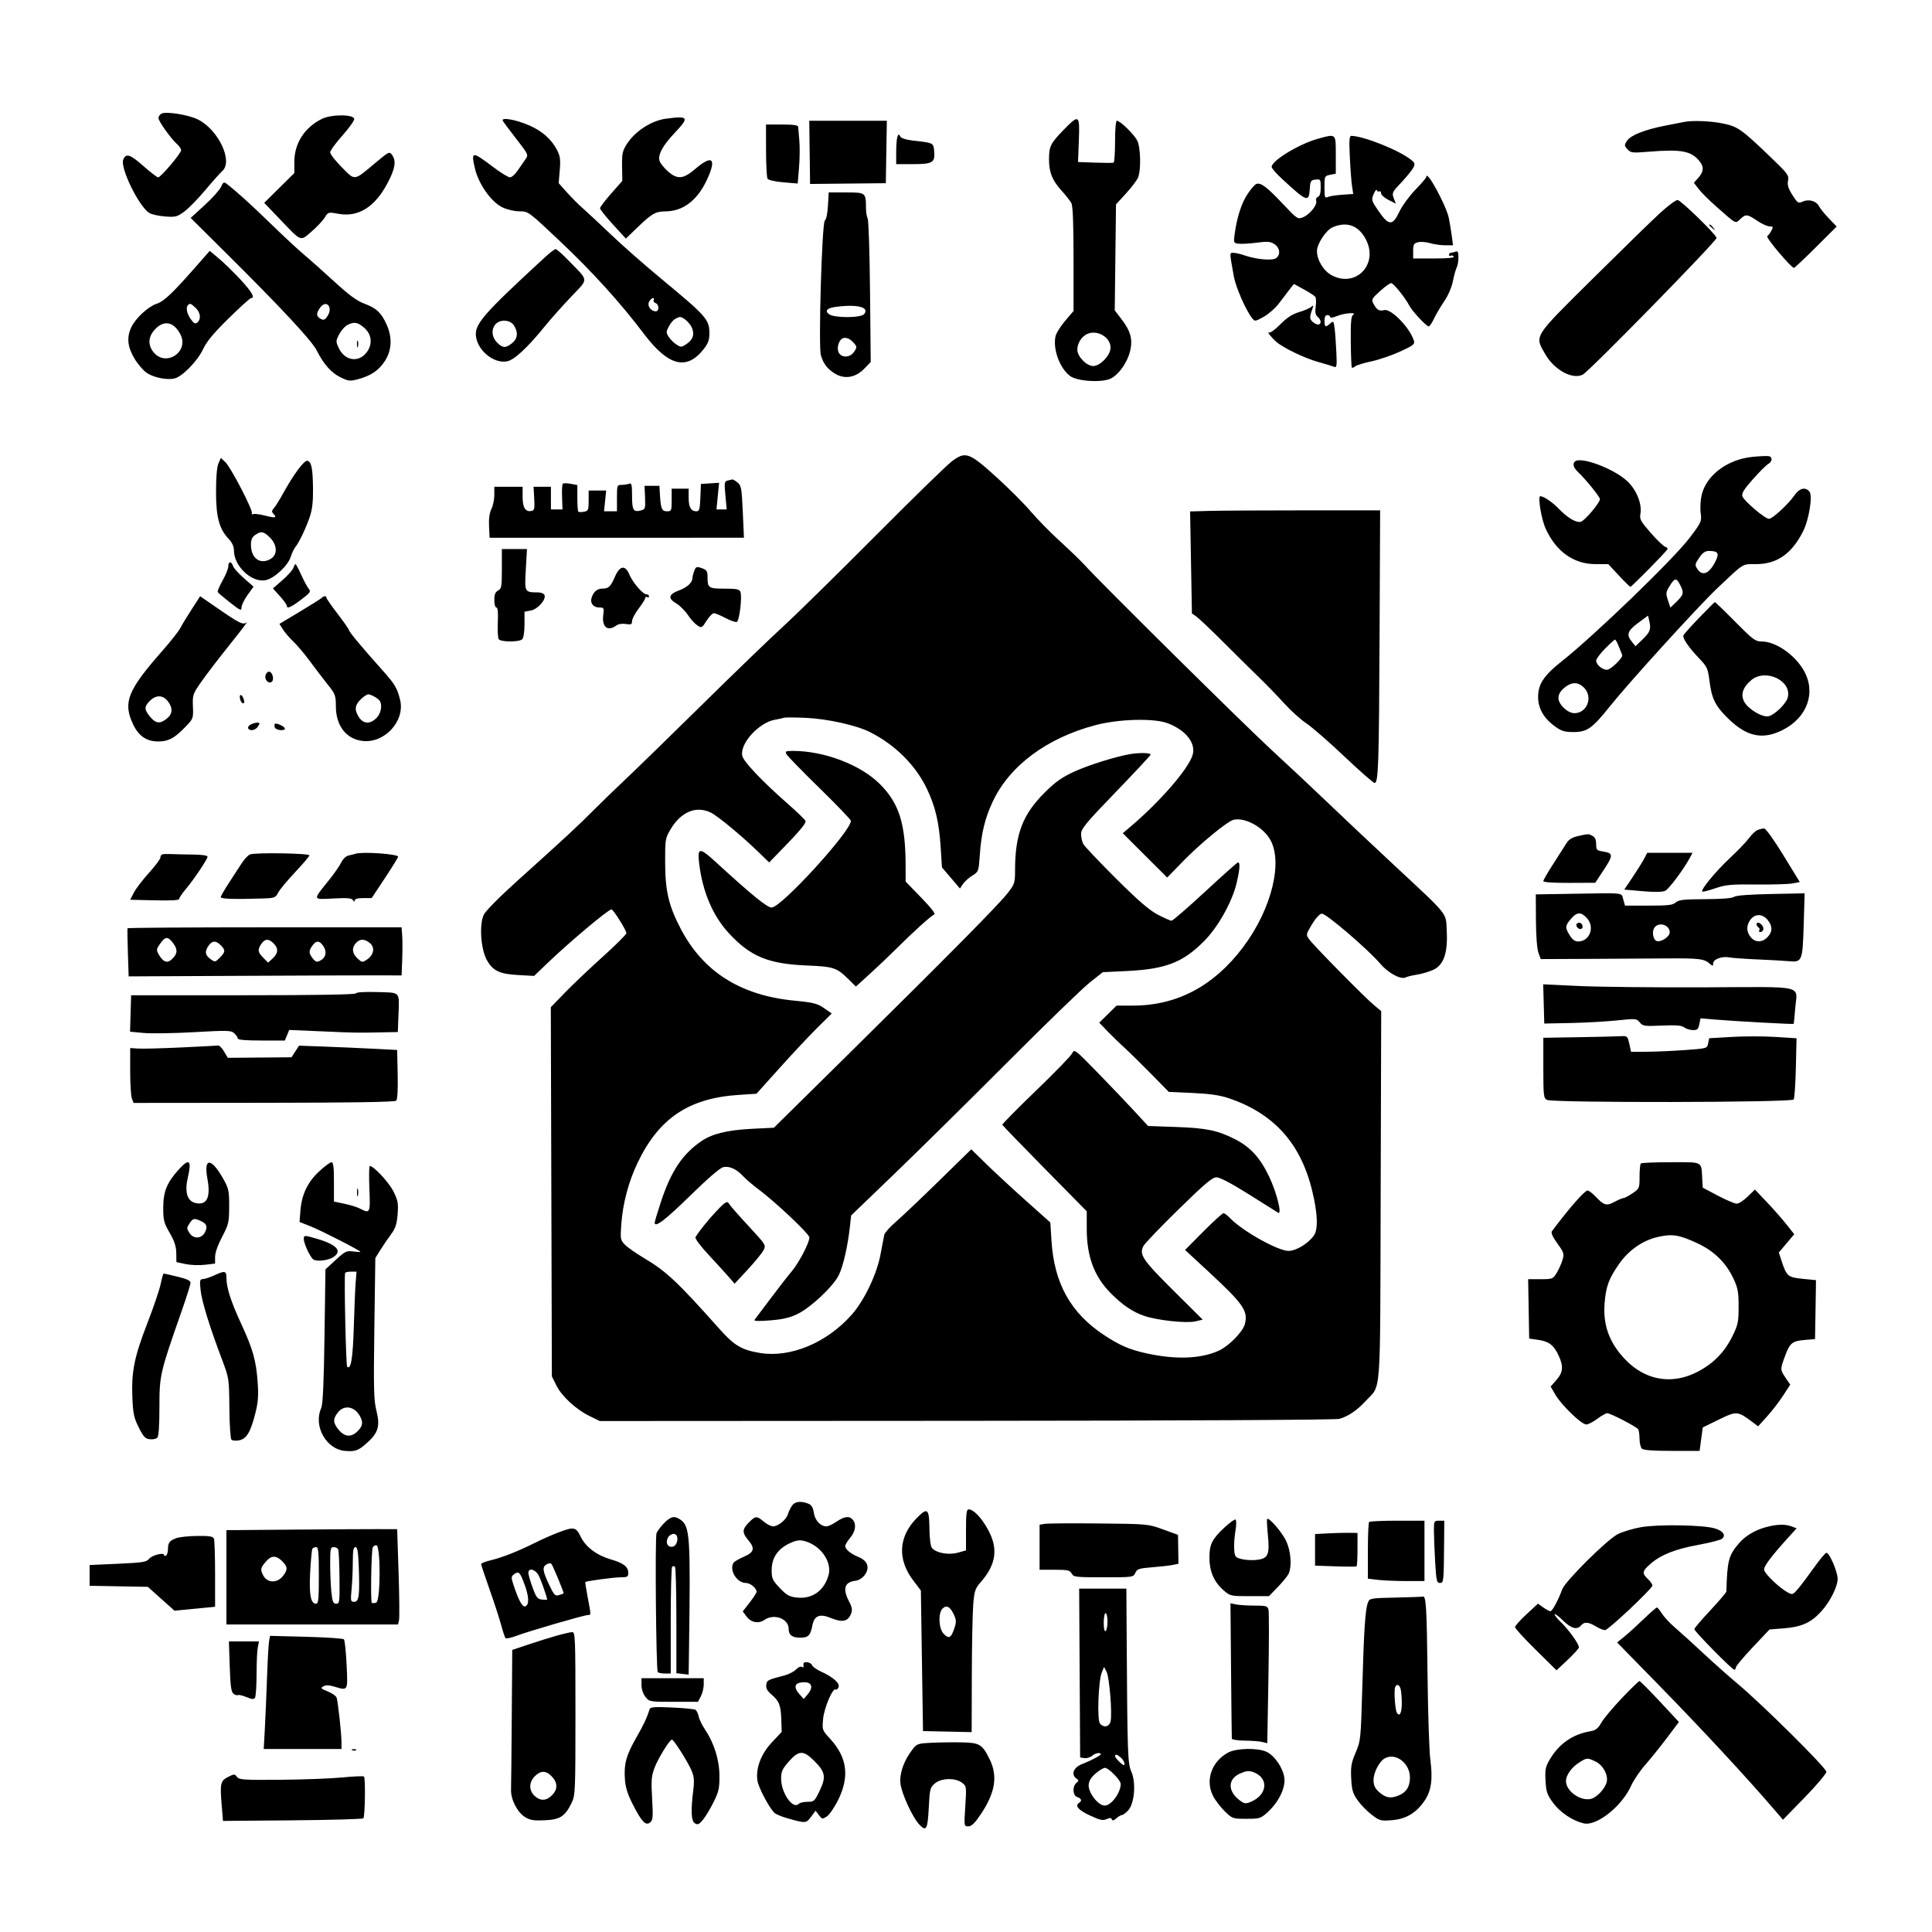 <svg xmlns="http://www.w3.org/2000/svg" width="1024" height="1024" viewBox="0 0 1024 1024" version="1.1">
	<path d="M 85.557 60.228 C 84.701 60.707, 84 61.771, 84 62.592 C 84 64.262, 90.573 73.464, 93.867 76.405 C 95.040 77.453, 96 78.890, 96 79.598 C 96 81.249, 85.218 94, 83.821 94 C 83.242 94, 79.669 91.252, 75.881 87.894 C 68.971 81.768, 66.680 81.064, 65.307 84.643 C 63.625 89.024, 73.672 109.546, 79.132 112.881 C 80.375 113.640, 84.116 114.473, 87.446 114.730 C 92.977 115.158, 93.858 114.937, 97.637 112.175 C 99.913 110.512, 104.914 105.404, 108.752 100.825 C 112.589 96.246, 116.690 91.643, 117.864 90.595 C 123.661 85.424, 115.692 68.680, 104.877 63.307 C 99.880 60.824, 87.902 58.916, 85.557 60.228 M 170.524 63.041 C 161.309 67.689, 156 76.029, 156 85.859 L 156 91.739 148.021 99.620 L 140.042 107.500 148.271 116.105 C 159.996 128.365, 159 127.965, 165.006 122.840 C 167.802 120.453, 170.961 117.112, 172.024 115.416 C 173.953 112.340, 173.971 112.335, 179.465 113.331 C 189.933 115.229, 198.770 109.675, 205.420 97.020 C 209.457 89.337, 210.099 85.408, 207.843 82.186 C 206.421 80.156, 206.223 80.250, 198.823 86.451 C 187.400 96.025, 188.341 95.906, 181.167 88.669 C 177.775 85.246, 175 81.692, 175 80.770 C 175 79.848, 177.929 75.810, 181.508 71.797 C 185.087 67.784, 187.895 63.825, 187.748 63 C 187.303 60.516, 175.474 60.544, 170.524 63.041 M 353 62.907 C 345.278 63.925, 336.598 69.541, 332.258 76.330 C 329.921 79.985, 329.607 81.450, 329.715 88.193 L 329.838 95.887 323.919 102.592 C 320.664 106.279, 318.009 109.792, 318.020 110.398 C 318.031 111.004, 321.117 114.865, 324.877 118.978 L 331.714 126.456 337.933 120.478 C 345.623 113.086, 347.392 112.080, 352.782 112.035 C 362.104 111.958, 369.662 106.151, 374.748 95.159 C 379.937 83.945, 377.577 81.790, 368.552 89.500 C 362.090 95.020, 359.026 95.273, 353.889 90.708 C 351.903 88.944, 349.964 86.499, 349.580 85.276 C 348.578 82.084, 351.218 77.187, 357.557 70.485 C 365.506 62.078, 365.050 61.319, 353 62.907 M 266.524 64.093 C 266.984 64.867, 270.251 69.225, 273.784 73.777 C 279.978 81.757, 280.150 82.134, 278.593 84.277 C 277.705 85.500, 275.853 88.188, 274.477 90.250 C 273.101 92.313, 271.224 94, 270.306 94 C 269.389 94, 265.457 91.594, 261.569 88.654 C 250.161 80.026, 249.588 80.058, 251.701 89.203 C 253.624 97.528, 260.303 107, 266.296 109.901 C 268.812 111.119, 272.602 112, 275.326 112 C 280.014 112, 280.041 112.020, 296.760 127.805 C 313.972 144.056, 328.814 160.428, 341.245 176.877 C 354.190 194.006, 363.867 196.532, 372.892 185.136 C 375.296 182.102, 375.999 180.225, 375.996 176.856 C 375.990 169.289, 374.683 167.806, 350 147.354 C 341.475 140.291, 329.775 129.995, 324 124.474 C 318.225 118.954, 311.525 112.708, 309.112 110.596 C 306.698 108.484, 302.786 104.574, 300.417 101.907 L 296.111 97.059 296.683 90.239 C 297.157 84.589, 296.905 82.741, 295.215 79.460 C 292.333 73.865, 287.441 69.520, 280.646 66.519 C 273.491 63.359, 265.246 61.942, 266.524 64.093 M 563.832 68.750 C 556.790 75.975, 556 77.560, 556 84.466 C 556 91.407, 557.717 95.640, 562.782 101.190 C 564.946 103.560, 567.230 106.483, 567.858 107.684 C 568.633 109.167, 569 118.694, 569 137.353 L 569 164.837 564.551 170.049 C 562.104 172.916, 559.809 176.594, 559.451 178.223 C 557.950 185.059, 561.688 195.227, 567.207 199.319 C 571.025 202.150, 584.309 202.926, 588.841 200.582 C 593.149 198.355, 597.550 192.042, 598.995 186.020 C 600.470 179.871, 599.245 175.430, 594.299 169 L 590.838 164.500 591.169 136.413 L 591.500 108.325 596.845 102.478 C 599.785 99.262, 602.652 95.477, 603.217 94.066 C 604.854 89.974, 604.554 77.944, 602.726 74.425 C 601.027 71.152, 593.666 64, 591.997 64 C 591.395 64, 591 68.335, 591 74.941 C 591 80.959, 590.663 86.029, 590.250 86.208 C 589.837 86.387, 585.422 86.384, 580.438 86.201 L 571.376 85.868 571.814 74.434 C 572.339 60.712, 571.943 60.430, 563.832 68.750 M 429.142 80.750 L 429.356 97.500 449.428 97.300 L 469.500 97.100 469.774 80.550 L 470.048 64 449.488 64 L 428.927 64 429.142 80.750 M 892.500 64.657 C 891.400 64.891, 886.969 65.761, 882.654 66.591 C 871.897 68.660, 864.260 71.674, 862.336 74.609 C 860.851 76.877, 860.870 77.199, 862.602 79.113 C 864.330 81.022, 865.139 81.121, 873.484 80.440 C 891.321 78.984, 896.462 79.957, 900.929 85.637 C 903.286 88.633, 902.959 91.199, 899.779 94.677 L 897.788 96.855 900.330 100.177 C 901.729 102.005, 905.939 106.201, 909.686 109.502 C 920.502 119.029, 919.715 118.616, 922.344 116.147 C 925.315 113.356, 926.048 113.425, 931.345 117 C 933.790 118.650, 936.753 120, 937.930 120 C 939.834 120, 939.940 120.248, 938.885 122.250 C 938.234 123.487, 937.238 124.801, 936.672 125.169 C 935.709 125.796, 949.407 142.028, 950.856 141.978 C 951.210 141.966, 956.445 137.030, 962.489 131.009 L 973.478 120.063 969.356 115.781 C 967.089 113.427, 964.718 110.493, 964.088 109.262 C 962.669 106.489, 958.653 105.381, 955.399 106.864 C 953.122 107.902, 952.734 107.650, 950.021 103.372 C 947.793 99.859, 947.241 98.044, 947.701 95.743 C 948.260 92.950, 947.564 92.013, 938.403 83.227 C 922.981 68.438, 921.146 67.138, 913.362 65.489 C 906.880 64.115, 896.919 63.718, 892.500 64.657 M 406.015 79.750 C 406.024 87.313, 406.387 94.061, 406.822 94.746 C 407.272 95.455, 410.889 96.270, 415.206 96.635 L 422.797 97.276 423.504 88.792 C 423.893 84.125, 423.962 77.651, 423.659 74.404 C 423.355 71.157, 423.082 67.938, 423.053 67.250 C 423.015 66.352, 420.605 66, 414.500 66 L 406 66 406.015 79.750 M 475.649 72.472 C 475.292 73.403, 475 77.052, 475 80.582 L 475 87 483.514 87 C 494.221 87, 495.611 86.220, 495.154 80.474 C 494.769 75.629, 494.953 75.726, 483.760 74.492 C 480.158 74.094, 477.700 73.286, 477.159 72.320 C 476.400 70.963, 476.221 70.981, 475.649 72.472 M 698.568 73.532 C 688.579 76.273, 674 85.131, 674 88.459 C 674 89.147, 676.379 91.913, 679.287 94.605 C 692.695 107.020, 693.736 107.414, 694.195 100.250 C 694.474 95.900, 694.732 95.473, 697.250 95.184 C 699.886 94.880, 700 95.052, 700 99.327 C 700 102.346, 699.521 103.970, 698.517 104.355 C 697.701 104.668, 697.287 105.585, 697.598 106.394 C 698.386 108.448, 694.306 113.631, 690.736 115.109 C 687.792 116.329, 687.660 116.241, 679.628 107.732 C 671.341 98.953, 668.176 96.611, 665.820 97.516 C 665.091 97.795, 663.049 100.156, 661.283 102.762 C 658.058 107.521, 655.570 115.221, 654.395 124.081 C 653.775 128.754, 653.817 128.850, 656.631 129.172 C 658.209 129.352, 662.523 129.101, 666.217 128.614 C 671.822 127.874, 673.354 128.002, 675.467 129.387 C 678.570 131.419, 678.854 135.473, 676.001 136.999 C 673.704 138.229, 665.507 137.404, 659.624 135.352 C 657.493 134.608, 654.856 134, 653.765 134 C 651.609 134, 651.599 133.357, 653.956 146.500 C 654.980 152.205, 660.211 164.202, 663.550 168.500 C 665.093 170.487, 665.134 170.483, 669.802 167.904 C 672.386 166.476, 675.980 163.326, 677.789 160.904 C 679.598 158.482, 682.140 155.150, 683.439 153.500 L 685.800 150.500 691.150 153.421 C 694.092 155.027, 696.815 156.817, 697.200 157.398 C 697.584 157.980, 697.649 160.283, 697.343 162.516 C 696.930 165.531, 697.200 166.921, 698.393 167.911 C 700.385 169.564, 700.491 172, 698.571 172 C 697.786 172, 696.420 171.278, 695.537 170.395 C 694.018 168.875, 694.059 167.815, 695.824 163 C 696.280 161.757, 696.107 161.717, 694.816 162.766 C 693.959 163.462, 691.060 164.684, 688.375 165.481 C 684.931 166.504, 682.044 168.402, 678.578 171.921 C 675.875 174.665, 673.177 176.619, 672.582 176.263 C 671.105 175.380, 674.028 179.065, 676.500 181.202 C 680.233 184.430, 691.506 189.856, 698.517 191.800 C 702.358 192.865, 706.214 194.040, 707.087 194.412 C 708.480 195.006, 708.629 194.071, 708.303 186.795 C 708.098 182.233, 707.688 176.548, 707.391 174.162 C 706.886 170.102, 706.739 169.926, 705.097 171.412 C 702.596 173.676, 702 173.404, 702 170 C 702 168, 702.500 167, 703.500 167 C 704.325 167, 705 167.456, 705 168.013 C 705 168.606, 706.504 168.398, 708.622 167.513 C 712.504 165.892, 719.538 165.373, 717.154 166.884 C 716.124 167.536, 715.838 170.872, 715.938 181.070 C 716.010 188.402, 716.267 194.601, 716.510 194.844 C 716.753 195.086, 717.559 194.781, 718.300 194.166 C 719.042 193.550, 722.885 192.366, 726.841 191.534 C 730.796 190.701, 737.634 188.374, 742.036 186.362 C 749.048 183.157, 749.962 182.443, 749.406 180.602 C 747.355 173.806, 737.317 163.453, 733.667 164.369 C 731.014 165.035, 729.703 164.265, 728.004 161.044 C 726.789 158.739, 727.001 158.322, 731.451 154.294 C 734.059 151.932, 736.712 150.019, 737.347 150.043 C 738.595 150.089, 744.912 157.940, 746.968 162 C 748.438 164.904, 756.017 173, 757.264 173 C 757.731 173, 759.020 171.088, 760.129 168.750 C 761.238 166.412, 763.675 162.274, 765.545 159.554 C 767.533 156.662, 769.407 152.302, 770.058 149.054 C 770.671 145.999, 771.584 142.719, 772.086 141.764 C 772.589 140.809, 773 138.398, 773 136.407 C 773 133.516, 772.681 132.908, 771.418 133.393 C 770.548 133.727, 769.423 134, 768.918 134 C 768.413 134, 768 134.477, 768 135.059 C 768 135.641, 768.419 135.859, 768.931 135.543 C 769.443 135.226, 770.144 135.425, 770.490 135.984 C 770.901 136.649, 767.295 137, 760.059 137 L 749 137 749 133.019 C 749 129.570, 749.346 128.951, 751.591 128.388 C 753.015 128.030, 755.880 128.247, 757.957 128.869 C 760.033 129.491, 763.620 130, 765.927 130 L 770.123 130 769.499 125.250 C 769.157 122.638, 768.447 118.306, 767.922 115.624 C 766.638 109.070, 756 89.536, 756 93.734 C 756 94.203, 753.379 97.282, 750.175 100.576 C 746.972 103.871, 743.120 109.166, 741.617 112.345 C 738.088 119.804, 736.037 119.704, 730.616 111.808 C 726.886 106.374, 726.770 105.970, 728.047 102.886 C 728.783 101.109, 729.562 100.186, 729.778 100.834 C 729.994 101.482, 730.582 101.758, 731.085 101.447 C 731.588 101.136, 732 101.574, 732 102.421 C 732 103.267, 733.756 104.855, 735.902 105.950 L 739.804 107.941 738.704 105.026 C 737.672 102.292, 737.916 101.782, 742.647 96.780 C 745.421 93.847, 748.270 90.364, 748.978 89.041 C 750.128 86.892, 750.011 86.427, 747.883 84.703 C 741.638 79.644, 722.775 72.090, 716.200 72.015 C 715.178 72.003, 715.015 74.406, 715.439 83.250 C 715.735 89.438, 716.261 96.370, 716.608 98.655 L 717.238 102.810 711.369 103.216 C 708.141 103.438, 704.712 103.979, 703.750 104.417 C 702.190 105.128, 702 104.566, 702 99.232 C 702 93.385, 702.068 93.236, 705 92.650 L 708 92.050 708 82.025 C 708 70.593, 708.299 70.862, 698.568 73.532 M 117.130 99.068 C 116.412 100.691, 112.503 105.052, 108.444 108.759 L 101.063 115.500 119.782 134.089 C 149.184 163.288, 165.217 180.511, 167.852 185.727 C 171.573 193.090, 175.613 197.634, 180.575 200.036 C 184.700 202.033, 185.529 202.117, 189.803 200.971 C 196.705 199.120, 200.883 196.254, 204.121 191.148 C 207.673 185.548, 207.956 178.707, 204.916 172 C 202.077 165.738, 199.531 163.342, 193.195 160.972 C 189.113 159.445, 185.018 156.442, 177.110 149.181 C 171.274 143.823, 164.025 137.373, 161 134.847 C 157.975 132.320, 150.100 124.997, 143.500 118.573 C 133.018 108.370, 125.262 101.356, 119.968 97.293 C 118.704 96.322, 118.208 96.632, 117.130 99.068 M 438.827 109.059 C 438.591 113.228, 437.917 116.433, 437.179 116.889 C 435.653 117.833, 433.716 183.523, 435.074 188.260 C 436.353 192.716, 438.490 195.521, 442.491 197.994 C 447.602 201.153, 453.465 200.180, 458.090 195.405 L 461.500 191.884 461.136 154.692 C 460.937 134.236, 460.374 116.742, 459.886 115.816 C 459.399 114.889, 458.994 112.414, 458.986 110.316 C 458.957 102.066, 458.874 102, 448.496 102 L 439.226 102 438.827 109.059 M 879.497 113.250 C 875.164 117.237, 859.105 132.909, 843.809 148.075 C 812.349 179.269, 813.296 177.753, 819.029 187.749 C 823.818 196.099, 833.495 201.347, 838.925 198.539 C 842.408 196.737, 910.294 127.369, 909.843 126.072 C 909.027 123.727, 890.746 106, 889.144 106 C 888.171 106, 883.830 109.263, 879.497 113.250 M 706.343 120.452 C 702.796 121.995, 697.987 129.296, 698.022 133.088 C 698.067 138.036, 701.645 143.778, 706.098 146.050 C 718.815 152.538, 730.638 140.012, 724.028 127.055 C 720.184 119.519, 713.889 117.169, 706.343 120.452 M 906 119.378 C 906 119.585, 906.788 120.373, 907.750 121.128 C 909.336 122.371, 909.371 122.336, 908.128 120.750 C 906.821 119.084, 906 118.555, 906 119.378 M 289 136.195 C 255.617 166.942, 251.251 171.999, 252.334 178.674 C 253.558 186.214, 261.956 192.794, 268.734 191.522 C 272.552 190.806, 279.618 184.257, 288.741 172.979 C 291.623 169.416, 297.798 162.471, 302.463 157.548 C 312.179 147.291, 312.281 149.387, 301.529 138.261 C 298.213 134.829, 295.050 132.028, 294.500 132.036 C 293.950 132.044, 291.475 133.915, 289 136.195 M 104.834 140.182 C 91.546 155.345, 87.021 159.673, 83.106 160.965 C 78.543 162.471, 71.890 168.606, 69.610 173.409 C 67.060 178.784, 67.561 183.855, 71.250 190.011 C 73.037 192.993, 75.995 196.438, 77.823 197.666 C 81.542 200.165, 88.630 201.561, 92.574 200.571 C 96.714 199.532, 104.708 191.316, 107.602 185.126 C 109.531 181.001, 113.151 176.632, 121.173 168.750 C 127.189 162.838, 132.537 158, 133.056 158 C 135.382 158, 133.511 154.715, 127.467 148.187 C 123.874 144.306, 118.737 139.291, 116.051 137.043 L 111.168 132.954 104.834 140.182 M 344.037 159.931 C 342.892 162.070, 344.935 165, 347.571 165 C 349.506 165, 349.394 161.365, 347.437 160.614 C 346.577 160.284, 346.153 159.561, 346.496 159.007 C 346.838 158.453, 346.657 158, 346.094 158 C 345.531 158, 344.605 158.869, 344.037 159.931 M 99.667 161.667 C 98.389 162.945, 99.015 166.212, 101.098 169.137 C 102.771 171.487, 103.479 171.847, 104.598 170.919 C 106.706 169.170, 106.287 165.619, 103.686 163.174 C 101.189 160.829, 100.691 160.642, 99.667 161.667 M 169.595 163.168 C 167.486 166.179, 167.583 167.706, 169.966 168.982 C 171.587 169.849, 172.215 169.601, 173.549 167.566 C 176.712 162.739, 172.881 158.476, 169.595 163.168 M 442.500 162.727 C 438.248 163.332, 437.067 164.815, 439.441 166.567 C 442.199 168.602, 456.298 168.551, 458 166.500 C 461.102 162.762, 454.146 161.069, 442.500 162.727 M 357.750 169.080 C 356.787 169.641, 355.296 171.461, 354.435 173.126 C 353.013 175.875, 353.015 176.373, 354.449 178.562 C 355.317 179.888, 357.147 181.705, 358.514 182.601 C 360.804 184.102, 361.194 184.103, 363.465 182.615 C 367.145 180.204, 368.151 177.733, 366.908 174.165 C 365.945 171.403, 362.223 167.955, 360.285 168.030 C 359.853 168.047, 358.712 168.519, 357.750 169.080 M 262.655 171.829 C 260.256 174.479, 260.603 178.694, 263.455 181.545 C 266.449 184.540, 267.951 184.613, 271.365 181.927 C 274.401 179.539, 274.771 176.106, 272.385 172.465 C 270.395 169.428, 265.139 169.084, 262.655 171.829 M 83.072 173.668 C 78.555 177.740, 77.967 182.619, 81.490 186.805 C 88.087 194.646, 100.342 186.364, 95.629 177.250 C 92.373 170.953, 87.597 169.590, 83.072 173.668 M 184.090 172.265 C 182.765 172.944, 180.820 175.164, 179.769 177.199 C 177.945 180.727, 177.936 181.062, 179.564 184.493 C 182.795 191.304, 190.126 192.390, 194.382 186.690 C 197.543 182.456, 197.065 177.341, 193.184 173.873 C 189.664 170.728, 187.749 170.389, 184.090 172.265 M 576.357 176.954 C 573.376 178.210, 571 181.910, 571 185.299 C 571 188.954, 575.876 194, 579.407 194 C 582.771 194, 587.693 189.318, 588.482 185.368 C 589.636 179.587, 582.259 174.468, 576.357 176.954 M 445.035 180.934 C 443.658 183.507, 443.726 186.326, 445.200 187.800 C 447.109 189.709, 450.750 189.195, 452.443 186.777 C 454.420 183.955, 454.408 183.815, 451.961 181.189 C 449.440 178.482, 446.407 178.371, 445.035 180.934 M 189.195 182.500 C 189.215 184.150, 189.439 184.704, 189.693 183.731 C 189.947 182.758, 189.930 181.408, 189.656 180.731 C 189.382 180.054, 189.175 180.850, 189.195 182.500 M 504.429 244.578 C 501.718 246.631, 483.300 264.597, 463.500 284.502 C 443.700 304.408, 421.889 325.825, 415.031 332.097 C 408.173 338.369, 389.048 356.817, 372.531 373.092 C 356.014 389.368, 337.775 407.140, 332 412.586 C 326.225 418.032, 318.350 425.663, 314.500 429.543 C 306.465 437.641, 299.233 444.342, 275.217 465.939 C 265 475.126, 257.384 482.779, 256.407 484.838 C 253.929 490.058, 254.822 503.132, 258.048 508.872 C 261.272 514.608, 264.752 516.256, 274.793 516.803 L 283.085 517.255 290.293 510.353 C 302.048 499.095, 322.424 482, 324.087 482 C 325.064 482, 332 493.061, 332 494.619 C 332 495.269, 326.262 500.973, 319.250 507.295 C 312.238 513.616, 303.225 522.176, 299.222 526.317 L 291.943 533.845 292.222 631.673 L 292.500 729.500 294.829 734.228 C 297.667 739.992, 305.258 747, 312.497 750.542 L 317.878 753.175 512.279 753.064 C 626.703 752.998, 707.995 752.575, 709.875 752.036 C 714.608 750.678, 719.258 747.529, 723.794 742.608 C 732.209 733.479, 731.465 743.621, 731.783 633.694 L 732.066 535.888 728.283 532.762 C 723.379 528.711, 696.344 501.278, 693.950 497.924 C 692.127 495.370, 692.139 495.301, 695.362 489.924 C 697.270 486.742, 699.417 484.394, 700.557 484.244 C 702.676 483.965, 725.107 503.179, 731.659 510.886 C 735.757 515.706, 742.469 519.332, 744.949 518.066 C 745.802 517.630, 748.506 516.967, 750.958 516.592 C 753.409 516.217, 757.234 515.104, 759.458 514.119 C 765.168 511.590, 767.421 505.238, 766.800 493.414 C 766.272 483.346, 768.544 486.162, 738 457.714 C 726.725 447.213, 711.371 432.744, 703.880 425.560 C 696.389 418.377, 682.927 405.750, 673.964 397.500 C 659.109 383.826, 583.457 308.994, 574.891 299.500 C 572.906 297.300, 567.098 291.689, 561.985 287.032 C 556.871 282.375, 549.799 275.175, 546.270 271.032 C 542.740 266.889, 534.545 258.694, 528.058 252.820 C 513.585 239.713, 511.712 239.060, 504.429 244.578 M 928.908 242.140 C 915.710 243.422, 904.443 251.816, 901.945 262.229 C 901.295 264.939, 901.042 269.259, 901.382 271.828 C 901.986 276.380, 901.837 276.718, 895.592 285 C 887.100 296.260, 844.834 337.051, 827.500 350.716 C 819.577 356.962, 816.222 361.340, 815.459 366.426 C 814.352 373.804, 817.262 380.004, 824.186 385.020 C 827.591 387.486, 829.270 388, 833.928 388 C 841.265 388, 843.895 386.127, 853.584 374 C 863.595 361.468, 900.479 320.946, 910.374 311.606 C 924.672 298.110, 923.242 299, 930.641 299 C 941.784 299, 949.520 293.657, 955.601 281.760 C 958.791 275.519, 960.867 262.750, 959.048 260.558 C 956.887 257.954, 953.698 258.723, 951.152 262.462 C 947.998 267.093, 939.449 275, 937.595 275 C 935.491 275, 924.284 265.470, 923.506 263.020 C 923.012 261.461, 924.328 259.335, 929.148 253.912 C 932.607 250.021, 936.238 246.408, 937.218 245.883 C 939.273 244.783, 939.584 242.403, 937.750 241.809 C 937.063 241.586, 933.084 241.735, 928.908 242.140 M 115.781 245.604 C 114.972 247.433, 114.500 252.921, 114.500 260.500 C 114.500 274.037, 116.147 280.258, 121.129 285.548 C 123.077 287.615, 124 289.641, 124 291.847 C 124 300.074, 133.395 308.899, 140.695 307.529 C 145.231 306.679, 152.553 299.915, 154.075 295.170 C 154.723 293.151, 155.819 290.825, 156.510 290 C 158.439 287.698, 162.040 280.198, 164.123 274.142 C 165.491 270.167, 165.973 266.083, 165.900 259.093 C 165.787 248.167, 165.070 244.637, 162.879 244.215 C 161.209 243.894, 155.505 251.587, 150.061 261.500 C 148.249 264.800, 146.065 268.298, 145.207 269.274 C 144.011 270.633, 143.922 271.322, 144.824 272.224 C 147.027 274.427, 146.005 274.708, 140.750 273.344 C 137.863 272.594, 134.914 272.205, 134.198 272.479 C 133.482 272.753, 133.162 272.547, 133.487 272.020 C 134.300 270.705, 122.342 247.670, 119.422 244.927 L 117.061 242.709 115.781 245.604 M 834.667 244.667 C 833.390 245.943, 834.015 247.934, 836.407 250.210 C 840.659 254.256, 848 263.343, 848 264.560 C 848 266.447, 840.108 275.831, 837.943 276.518 C 835.535 277.282, 830.808 274.497, 826 269.481 C 822.813 266.156, 818.143 263, 816.411 263 C 814.917 263, 816.941 275.191, 819.285 280.311 C 824.810 292.380, 834.161 299, 845.682 299 L 852.431 299 858 305 C 861.063 308.300, 863.832 311, 864.153 311 C 864.887 311, 883.391 292.195, 883.805 291.028 C 883.973 290.555, 883.444 290.018, 882.629 289.834 C 881.814 289.650, 878.383 286.361, 875.005 282.524 C 869.611 276.397, 868.932 275.174, 869.438 272.478 C 870.406 267.317, 867.552 259.955, 862.783 255.309 C 855.820 248.528, 837.674 241.659, 834.667 244.667 M 385.641 254.710 C 383.959 255.143, 383.848 255.889, 384.477 262.594 L 385.171 270 382.456 270 L 379.742 270 380.437 262.943 L 381.132 255.885 376.316 256.193 L 371.500 256.500 371.206 263.750 C 370.958 269.886, 370.643 271, 369.156 271 C 366.240 271, 365 268.852, 365 263.800 L 365 259 360.500 259 L 356 259 356 265 C 356 270.721, 355.885 271, 353.519 271 C 350.783 271, 350.211 269.628, 349.764 262 L 349.500 257.500 345.566 257.500 L 341.631 257.500 341.885 263.714 C 342.125 269.607, 342.009 269.960, 339.626 270.558 C 335.694 271.545, 335 270.387, 335 262.834 C 335 256.818, 334.768 255.875, 333.418 256.393 C 332.548 256.727, 330.748 257, 329.418 257 C 327.091 257, 327 257.263, 327 264 L 327 271 323.572 271 L 320.145 271 320.712 265.500 L 321.280 260 316.640 260 L 312 260 312 265.383 C 312 270.318, 311.794 270.806, 309.524 271.240 C 308.161 271.501, 306.811 271.478, 306.524 271.190 C 306.236 270.902, 306 267.612, 306 263.879 L 306 257.091 302.453 256.425 C 300.503 256.059, 298.628 256.039, 298.287 256.380 C 297.946 256.721, 297.773 259.925, 297.902 263.500 L 298.138 270 295.069 270 L 292 270 292 264 L 292 258 287.399 258 L 282.798 258 283.149 264.230 C 283.451 269.591, 283.249 270.508, 281.702 270.812 C 278.482 271.444, 277 269.101, 277 263.378 L 277 258 269.500 258 L 262 258 262 262.346 C 262 264.737, 261.303 268.090, 260.451 269.798 C 259.428 271.849, 259.004 274.963, 259.201 278.970 L 259.500 285.037 324.250 285.026 C 359.863 285.020, 390.194 285.012, 391.654 285.007 L 394.308 285 393.692 271.250 C 393.134 258.799, 392.872 257.335, 390.927 255.750 C 389.745 254.787, 388.491 254.052, 388.139 254.116 C 387.788 254.180, 386.664 254.447, 385.641 254.710 M 641.140 270.786 L 630.780 271.072 631.260 298.101 L 631.739 325.129 634.119 326.794 C 635.429 327.710, 641.686 333.643, 648.024 339.980 C 654.362 346.316, 662.912 354.761, 667.024 358.746 C 671.136 362.731, 677.307 369.097, 680.738 372.891 C 684.169 376.685, 689.414 381.408, 692.394 383.386 C 695.374 385.364, 704.465 393.286, 712.597 400.991 C 720.729 408.696, 727.918 415, 728.574 415 C 730.571 415, 730.891 405.454, 731.202 336.500 L 731.500 270.500 691.500 270.500 C 669.500 270.500, 646.838 270.629, 641.140 270.786 M 135.223 283.557 C 133.644 284.662, 133 286.130, 133 288.622 C 133 295.712, 137.592 299.296, 143.056 296.471 C 147.194 294.331, 147.204 289.050, 143.077 284.923 C 139.750 281.596, 138.365 281.355, 135.223 283.557 M 266 301.465 C 266 310.906, 265.804 312.034, 264 313 C 262.516 313.794, 262 315.094, 262 318.035 C 262 320.258, 262.485 322, 263.103 322 C 263.841 322, 264.090 324.559, 263.857 329.750 C 263.666 334.012, 263.871 338.063, 264.314 338.750 C 265.352 340.364, 275.197 340.403, 276.800 338.800 C 277.494 338.106, 278 334.780, 278 330.911 L 278 324.223 281.321 323.600 C 284.987 322.912, 289.530 317.823, 288.612 315.431 C 288.310 314.644, 286.811 313.994, 285.281 313.986 C 277.986 313.951, 277.992 313.960, 278.682 301.891 L 279.306 291 272.653 291 L 266 291 266 301.465 M 900.602 295.635 C 898.301 299.021, 898.238 299.434, 899.681 301.635 C 902.256 305.566, 905.890 304.096, 909.086 297.831 C 911.427 293.242, 910.747 292.043, 905.786 292.015 C 903.776 292.004, 902.432 292.943, 900.602 295.635 M 121 300.169 C 121 301.362, 119.635 304.756, 117.967 307.712 C 116.299 310.667, 115.146 313.428, 115.405 313.846 C 115.663 314.264, 118.603 316.750, 121.937 319.370 C 127.335 323.610, 128 323.897, 128 321.980 C 128 320.796, 129.437 317.826, 131.194 315.379 L 134.388 310.932 129.253 306.440 C 126.429 303.970, 123.836 301.060, 123.492 299.974 C 122.652 297.329, 121 297.458, 121 300.169 M 155.508 300.974 C 155.164 302.060, 152.583 304.959, 149.773 307.417 L 144.664 311.886 148.332 315.946 C 150.350 318.179, 152 320.454, 152 321.003 C 152 322.869, 154.078 322.006, 159.570 317.859 C 164.411 314.204, 164.892 313.529, 163.669 312.109 C 162.906 311.224, 161.119 307.913, 159.697 304.750 C 158.274 301.587, 156.891 299, 156.623 299 C 156.354 299, 155.853 299.888, 155.508 300.974 M 367.961 302.603 C 367.432 303.993, 367 305.690, 367 306.374 C 367 308.785, 364.255 311.323, 359.911 312.928 C 354.345 314.984, 353.869 317.135, 358.391 319.803 C 360.310 320.936, 363.077 323.671, 364.540 325.882 C 366.003 328.092, 368.272 330.603, 369.581 331.461 C 371.889 332.974, 372.039 332.899, 374.493 329.010 C 375.886 326.805, 377.627 325, 378.364 325 C 379.100 325, 381.861 326.148, 384.499 327.550 C 387.137 328.953, 389.842 329.891, 390.510 329.634 C 391.890 329.105, 393.436 316.300, 392.435 313.691 C 391.902 312.303, 390.389 312, 384 312 C 375.449 312, 375 311.677, 375 305.516 C 375 302.716, 374.523 302.030, 371.961 301.136 C 369.182 300.167, 368.839 300.293, 367.961 302.603 M 325.901 305.730 C 323.654 310.974, 322.591 311.962, 319.179 311.985 C 316.483 312.002, 314.559 313.663, 313.549 316.845 C 312.635 319.726, 314.490 322, 317.754 322 C 320.086 322, 320.227 322.271, 319.749 325.834 C 318.888 332.258, 322.007 334.909, 326.533 331.599 C 327.707 330.741, 329.718 330.404, 331.724 330.730 C 334.535 331.186, 335 330.970, 335 329.207 C 335 328.078, 336.575 325.090, 338.500 322.568 C 340.425 320.046, 342 317.510, 342 316.932 C 342 316.355, 342.450 316.160, 343 316.500 C 343.550 316.840, 344 316.641, 344 316.059 C 344 315.477, 343.372 315, 342.604 315 C 340.717 315, 335.334 308.735, 333.549 304.463 C 331.383 299.279, 328.459 299.764, 325.901 305.730 M 884.949 310.583 C 882.926 313.856, 882.847 314.506, 884.038 318.114 L 885.341 322.062 888.670 318.835 C 892.423 315.198, 892.638 314.135, 890.474 309.950 C 888.500 306.133, 887.638 306.232, 884.949 310.583 M 101.591 322.965 C 99.118 326.788, 96.395 331.270, 95.539 332.925 C 94.683 334.581, 90.499 339.894, 86.241 344.734 C 67.651 365.863, 65.086 372.200, 70.455 383.732 C 73.389 390.034, 77.648 392.991, 83.800 392.996 C 89.213 393.001, 92.330 391.363, 98 385.534 C 102.470 380.938, 102.498 380.864, 102.255 374.494 C 102.019 368.310, 102.178 367.840, 106.733 361.291 C 109.331 357.556, 116.161 348.650, 121.911 341.500 C 127.661 334.350, 131.621 329.107, 130.711 329.849 C 128.815 331.395, 127.082 330.524, 113.793 321.341 L 106.087 316.016 101.591 322.965 M 170.450 316.928 C 169.928 317.438, 164.689 320.738, 158.809 324.261 L 148.119 330.666 149.937 333.583 C 150.937 335.187, 153.419 338.075, 155.453 340 C 157.487 341.925, 161.465 346.650, 164.292 350.500 C 167.120 354.350, 171.361 359.904, 173.717 362.842 C 177.712 367.824, 178.001 368.598, 178.016 374.342 C 178.044 384.688, 183.498 391.738, 192.236 392.723 C 203.881 394.036, 214.759 382.127, 212.079 371 C 210.581 364.781, 209.303 362.623, 202.846 355.409 C 192.332 343.661, 185 334.882, 185 334.039 C 185 333.601, 182.300 329.722, 179 325.418 C 175.700 321.114, 173 317.234, 173 316.796 C 173 315.719, 171.615 315.790, 170.450 316.928 M 900.551 327.471 C 896.180 331.992, 892.432 336.204, 892.223 336.831 C 891.726 338.323, 895.216 343.361, 900.730 349.112 C 904.800 353.356, 905.225 354.297, 906.056 360.918 C 907.253 370.451, 909.242 374.375, 916.339 381.201 C 926.005 390.500, 934.307 392.185, 944.745 386.970 C 957.934 380.379, 962.710 367.001, 956.031 355.356 C 951.186 346.909, 941.140 340, 933.702 340 C 930.371 340, 929.085 339.038, 919.662 329.500 C 913.956 323.725, 909.111 319.056, 908.894 319.125 C 908.677 319.194, 904.923 322.949, 900.551 327.471 M 868.250 330.170 C 862.553 334.402, 861.884 336.410, 864.926 340.139 L 866.852 342.500 870.419 339.061 C 874.594 335.035, 875.159 333.593, 874.206 329.385 L 873.500 326.270 868.250 330.170 M 850.712 343.784 C 848.121 346.416, 846 349.271, 846 350.129 C 846 352.267, 849.212 355, 851.725 355 C 853.722 355, 860.421 348.490, 859.797 347.156 C 859.628 346.795, 858.839 344.813, 858.044 342.750 C 857.249 340.688, 856.334 339, 856.012 339 C 855.689 339, 853.304 341.153, 850.712 343.784 M 140.720 357.963 C 140.085 360.391, 142.593 362.807, 144.142 361.258 C 145.482 359.918, 144.296 356, 142.549 356 C 141.825 356, 141.002 356.883, 140.720 357.963 M 928.206 360.480 C 923.747 364.232, 922.470 368.075, 924.427 371.858 C 926.490 375.848, 934.180 380.423, 937.446 379.603 C 940.830 378.754, 946.728 372.932, 947.559 369.623 C 949.781 360.769, 935.744 354.137, 928.206 360.480 M 829.077 364.589 C 826.979 366.354, 826 368.076, 826 370 C 826 373.343, 830.914 378, 834.442 378 C 841.238 378, 844.482 369.391, 839.545 364.455 C 836.388 361.297, 832.937 361.341, 829.077 364.589 M 127.166 370.061 C 127.350 371.316, 128.027 372.517, 128.671 372.729 C 129.418 372.974, 129.646 372.362, 129.301 371.042 C 128.534 368.109, 126.761 367.294, 127.166 370.061 M 191.637 370.250 C 188.142 373.427, 187.702 375.980, 189.996 379.753 C 192.433 383.760, 196.032 384.059, 199.545 380.545 C 201.953 378.138, 202.772 373.702, 201.235 371.400 C 200.374 370.111, 196.578 368, 195.122 368 C 194.566 368, 192.998 369.012, 191.637 370.250 M 79.455 371.455 C 76.345 374.564, 76.369 376.097, 79.589 379.923 C 82.624 383.531, 84.747 383.773, 88.365 380.927 C 91.542 378.428, 91.737 375.207, 88.927 371.635 C 86.305 368.300, 82.678 368.231, 79.455 371.455 M 415.500 380.424 C 414.950 380.651, 412.877 381.106, 410.894 381.436 C 402.201 382.883, 391.860 394.322, 393.465 400.716 C 394.253 403.856, 404.021 414.142, 417.250 425.761 C 422.613 430.470, 427 434.743, 427 435.254 C 427 436.656, 423.648 440.666, 415.253 449.305 L 407.669 457.110 402.085 451.692 C 392.990 442.869, 380.304 432.372, 376.625 430.627 C 368.844 426.934, 360.814 430.356, 355.317 439.708 C 352.626 444.285, 352.502 445.061, 352.536 457 C 352.580 472.250, 354.392 480.003, 360.765 492.211 C 372.712 515.094, 392.486 527.603, 421.094 530.376 C 431.184 531.354, 433.218 531.868, 436.767 534.332 L 440.845 537.165 433.108 544.832 C 428.853 549.050, 419.877 558.622, 413.162 566.104 L 400.953 579.709 391.727 580.300 C 365.120 582.006, 349.258 592.623, 337.940 616.300 C 333.157 626.307, 330.109 637.767, 329.304 648.776 C 328.736 656.556, 328.843 657.204, 331.100 659.606 C 332.420 661.011, 337.048 664.262, 341.384 666.831 C 353.115 673.779, 359.122 679.423, 381.335 704.370 C 389.190 713.192, 393.076 715.498, 402.784 717.101 C 418.971 719.775, 438.284 711.706, 451.465 696.763 C 458.105 689.235, 464.710 675.422, 466.653 665 C 467.524 660.325, 468.434 655.600, 468.674 654.500 C 468.915 653.400, 471.674 650.295, 474.806 647.599 C 477.938 644.904, 488.216 635.152, 497.646 625.928 L 514.793 609.157 522.646 616.853 C 526.966 621.086, 536.394 629.810, 543.597 636.241 L 556.694 647.932 557.317 657.716 C 558.747 680.166, 567.438 695.825, 584.921 707.447 C 593.262 712.993, 598.577 715.303, 607.528 717.274 C 622.993 720.681, 636.125 720.250, 645.680 716.023 C 651.161 713.599, 658.666 706.046, 659.788 701.824 C 661.635 694.875, 659.046 691.133, 640.533 674 L 628.106 662.500 637.784 652.750 C 643.107 647.388, 647.921 643.008, 648.481 643.017 C 649.042 643.027, 650.602 644.196, 651.949 645.615 C 658.376 652.387, 677.291 663, 682.933 663 C 686.971 663, 693.419 659.095, 696.394 654.848 C 698.728 651.515, 698.409 643.201, 695.483 631.123 C 689.365 605.868, 675.081 590.073, 651.075 582.017 C 646.468 580.471, 641.092 579.701, 632.075 579.298 L 619.500 578.735 610 569.066 C 604.775 563.748, 598.475 557.566, 596 555.329 C 593.525 553.091, 589.503 549.187, 587.063 546.652 L 582.626 542.044 587.213 537.522 L 591.799 533 600.650 532.985 C 623.873 532.946, 643.360 522.595, 658.809 502.093 C 674.264 481.583, 680.432 455.806, 672.685 444.100 C 668.476 437.739, 659.347 433.122, 653.755 434.525 C 650.416 435.363, 635.816 447.408, 626.578 456.946 L 618.655 465.125 606.871 453.371 L 595.087 441.618 599.288 438.059 C 614.668 425.031, 629.546 407.936, 632.015 400.454 C 634.110 394.106, 628.755 387.103, 618.931 383.343 C 611.667 380.562, 593.035 381.051, 580.570 384.349 C 554.730 391.186, 534.974 405.944, 526.076 425.057 C 522.038 433.732, 520.144 441.524, 519.359 452.692 C 518.708 461.957, 518.680 462.034, 515.301 464.123 C 513.429 465.280, 511.203 467.287, 510.354 468.583 L 508.810 470.939 504.033 465.341 L 499.256 459.743 498.577 449.121 C 497.734 435.928, 495.785 427.587, 491.368 418.266 C 485.394 405.658, 474.516 394.790, 461.105 388.027 C 453.871 384.380, 438.501 380.975, 427 380.472 C 421.225 380.219, 416.050 380.198, 415.500 380.424 M 132.729 384.092 C 131.755 384.659, 131.219 385.545, 131.538 386.061 C 132.538 387.680, 135.465 387.086, 136.768 385 C 137.840 383.283, 137.768 383.004, 136.258 383.030 C 135.291 383.047, 133.703 383.525, 132.729 384.092 M 145.669 383.665 C 145.377 383.957, 145.380 384.827, 145.676 385.598 C 146.246 387.085, 151 387.587, 151 386.161 C 151 385.106, 146.387 382.947, 145.669 383.665 M 416.882 399.779 C 417.405 400.757, 425.296 408.853, 434.417 417.769 C 443.538 426.685, 451 434.464, 451 435.056 C 451 440.616, 414.083 481, 409.001 481 C 406.560 481, 398.816 474.697, 379.213 456.754 C 370.820 449.071, 369.589 449.142, 370.525 457.250 C 372.285 472.489, 377.731 485.355, 386.371 494.687 C 397.736 506.963, 407.183 510.875, 427.500 511.722 C 441.813 512.318, 443.450 512.849, 449.573 518.876 L 453.645 522.886 461.020 516.193 C 465.076 512.512, 471.118 506.780, 474.447 503.455 C 483.787 494.128, 493.490 485.340, 495.071 484.777 C 496.054 484.427, 493.924 481.611, 488.250 475.756 L 480 467.244 479.992 458.872 C 479.972 436.587, 476.571 425.788, 466.353 415.570 C 456.145 405.362, 436.862 398, 420.334 398 C 416.422 398, 416.036 398.199, 416.882 399.779 M 599 399.694 C 591.354 400.985, 576.429 405.670, 569.160 409.063 C 562.603 412.123, 559.235 414.540, 553.410 420.364 C 542.064 431.711, 538.026 442.338, 538.008 460.909 C 538 468.006, 537.834 468.533, 534.050 473.409 C 529.336 479.487, 502.466 506.661, 449.315 559.106 L 410.189 597.713 398.845 598.278 C 385.527 598.941, 377.445 600.910, 371.636 604.906 C 361.694 611.747, 355.698 620.731, 350.405 636.716 C 348.532 642.374, 347 647.482, 347 648.069 C 347 650.935, 352.748 646.539, 366 633.540 C 374.756 624.951, 381.593 619.047, 383.259 618.637 C 386.510 617.836, 390.389 619.603, 394 623.528 C 395.375 625.022, 398.962 628.078, 401.971 630.318 C 410.889 636.956, 429 654.062, 428.999 655.847 C 428.998 658.715, 423.449 669.318, 419.500 674 C 417.412 676.475, 412.340 683, 408.227 688.500 C 404.115 694, 400.384 698.962, 399.937 699.527 C 399.385 700.226, 402.030 700.323, 408.194 699.830 C 414.957 699.290, 418.661 698.422, 422.755 696.419 C 429.752 692.996, 441.470 681.979, 444.523 675.954 C 446.872 671.320, 449.345 660.529, 450.504 649.860 L 451.116 644.220 473.808 622.402 C 486.289 610.402, 513.150 583.889, 533.500 563.484 C 553.850 543.079, 573.650 523.884, 577.500 520.828 L 584.500 515.271 597 514.678 C 617.657 513.699, 626.844 510.189, 638.004 499.013 C 645.571 491.436, 653.056 478.107, 655.452 467.942 C 657.210 460.484, 657.411 456.693, 656.024 457.167 C 655.487 457.350, 647.633 464.363, 638.570 472.750 C 629.507 481.137, 621.572 488, 620.936 488 C 620.300 488, 617.017 486.552, 613.640 484.782 C 609.097 482.401, 603.312 477.394, 591.397 465.532 C 582.540 456.714, 574.778 448.517, 574.147 447.316 C 573.516 446.114, 573 443.716, 573 441.986 C 573 439.265, 575.459 436.293, 591.245 419.937 C 601.279 409.539, 609.642 400.575, 609.828 400.016 C 610.162 399.013, 604.101 398.833, 599 399.694 M 931.500 439.950 C 930.400 440.403, 928.412 442.287, 927.082 444.137 C 925.752 445.987, 921.170 450.773, 916.900 454.774 C 909.362 461.835, 901.286 471.619, 902.222 472.556 C 902.476 472.810, 905.568 472.033, 909.092 470.829 C 914.707 468.911, 917.418 468.659, 931 468.795 C 939.525 468.880, 948.171 468.624, 950.213 468.225 L 953.926 467.500 945.213 453.278 C 940.144 445.004, 935.873 439.071, 935 439.091 C 934.175 439.111, 932.600 439.497, 931.500 439.950 M 836.232 443.169 C 833.280 443.830, 831.462 444.953, 830.334 446.812 C 829.437 448.291, 826.295 453.208, 823.352 457.740 C 820.408 462.272, 818 466.435, 818 466.990 C 818 467.624, 823.125 467.980, 831.750 467.945 L 845.500 467.890 849.750 461.479 C 855.095 453.415, 855.125 452.204, 850 451.384 C 846.260 450.786, 846 450.527, 846 447.407 C 846 445.132, 845.385 443.741, 844.066 443.035 C 841.888 441.870, 842.052 441.867, 836.232 443.169 M 85.994 452.833 C 85.447 453.017, 85 453.795, 85 454.563 C 85 455.332, 82.268 458.975, 78.929 462.659 C 75.590 466.344, 71.993 471.053, 70.937 473.124 L 69.016 476.889 82.010 477.195 C 90.763 477.400, 95.003 477.151, 95.002 476.430 C 95.001 475.841, 96.496 473.591, 98.325 471.430 C 102.694 466.267, 110 455.394, 110 454.055 C 110 453.412, 106.973 452.972, 102.250 452.928 C 97.987 452.888, 92.810 452.775, 90.744 452.678 C 88.678 452.580, 86.541 452.650, 85.994 452.833 M 132.509 452.866 C 131.414 453.322, 129.389 455.490, 128.009 457.682 C 126.629 459.875, 123.592 464.556, 121.260 468.085 C 118.927 471.613, 117.017 474.950, 117.015 475.500 C 117.011 476.462, 124.052 476.687, 139.224 476.211 C 145.528 476.013, 146.042 475.820, 147.436 473.124 C 148.254 471.542, 152.316 466.641, 156.462 462.234 C 160.608 457.827, 163.998 453.834, 163.995 453.360 C 163.989 452.238, 135.106 451.784, 132.509 452.866 M 188.500 452.491 C 187.950 452.675, 186.353 453.075, 184.950 453.381 C 183.364 453.727, 181.798 455.178, 180.807 457.219 C 179.931 459.023, 176.916 463.343, 174.106 466.817 C 165.665 477.257, 165.542 476.798, 176.644 476.217 C 184.138 475.825, 186.397 476.018, 187.088 477.108 C 187.720 478.106, 187.974 478.146, 187.985 477.250 C 187.995 476.438, 189.574 476, 192.498 476 L 196.996 476 203.998 465.433 C 207.849 459.621, 211 454.509, 211 454.072 C 211 452.634, 192.061 451.303, 188.500 452.491 M 871.467 455.064 C 870.595 456.749, 867.862 461.137, 865.392 464.814 L 860.902 471.500 870.587 472.349 C 876.998 472.910, 881.049 472.843, 882.571 472.150 C 884.598 471.226, 892.582 460.489, 895.881 454.250 L 897.070 452 885.061 452 L 873.051 452 871.467 455.064 M 833.250 473.726 L 814 474.043 814.076 487.772 C 814.121 495.959, 814.651 502.879, 815.387 504.917 L 816.622 508.333 840.561 508.234 C 853.728 508.179, 872.600 508.069, 882.500 507.990 C 900.762 507.843, 903.126 508.124, 906.250 510.807 C 907.819 512.154, 908 512.136, 908 510.630 C 908 508.451, 912.673 506.693, 916.500 507.433 C 918.150 507.752, 924.900 508.239, 931.500 508.515 C 938.100 508.791, 945.603 509.213, 948.174 509.452 C 955.159 510.103, 955.417 509.466, 956 490.092 L 956.500 473.482 938.500 473.846 C 926.985 474.079, 919.994 474.622, 919.097 475.355 C 918.203 476.084, 912.668 476.526, 903.873 476.571 C 892.404 476.630, 889.738 476.927, 888.198 478.321 C 886.669 479.705, 884.141 480, 873.816 480 L 861.289 480 860.363 476.750 C 859.287 472.976, 861.800 473.257, 833.250 473.726 M 832.589 487.077 C 829.482 490.769, 829.428 491.550, 831.989 495.750 C 833.340 497.966, 834.736 499, 836.375 499 C 842.660 499, 845.496 491.286, 840.979 486.477 C 837.897 483.198, 835.722 483.353, 832.589 487.077 M 927.750 487.470 C 925.504 490.559, 925.574 493.909, 927.944 496.750 C 930.360 499.647, 934.069 499.620, 936.826 496.686 C 939.553 493.782, 939.585 491.013, 936.927 487.635 C 934.261 484.245, 930.149 484.171, 927.750 487.470 M 835.570 489.887 C 835.269 490.374, 835.652 491.296, 836.422 491.935 C 837.981 493.229, 839.577 491.742, 838.500 490 C 837.735 488.762, 836.300 488.706, 835.570 489.887 M 931 489.941 C 931 490.459, 931.457 491.165, 932.016 491.510 C 932.575 491.856, 932.774 492.557, 932.457 493.069 C 932.141 493.581, 932.332 494, 932.882 494 C 934.607 494, 935.225 491.975, 933.964 490.456 C 932.595 488.807, 931 488.530, 931 489.941 M 877.050 491.440 C 875.307 493.540, 876.131 498.413, 878.299 498.824 C 880.761 499.291, 885 496.351, 885 494.177 C 885 490.337, 879.529 488.453, 877.050 491.440 M 67.591 492 C 67.471 492.275, 67.557 498.126, 67.782 505.001 L 68.192 517.503 128.346 517.213 C 161.431 517.053, 193.978 516.940, 200.674 516.961 L 212.848 517 213.174 508.750 C 213.353 504.212, 213.352 498.475, 213.170 496 L 212.841 491.500 140.325 491.500 C 100.441 491.500, 67.711 491.725, 67.591 492 M 84.895 500.147 C 82.866 502.998, 82.789 503.530, 84.077 505.798 C 86.372 509.838, 88.546 510.721, 90.916 508.576 C 94.088 505.705, 94.347 503.388, 91.868 500.035 C 89.030 496.197, 87.693 496.218, 84.895 500.147 M 138.557 500.223 C 136.405 503.294, 136.594 504.685, 139.566 507.657 L 142.133 510.224 144.566 507.938 C 147.523 505.160, 147.660 502.660, 145 500 C 142.404 497.404, 140.485 497.470, 138.557 500.223 M 188.655 499.829 C 186.316 502.413, 186.600 505.276, 189.463 507.965 C 191.810 510.171, 192.044 510.201, 194.447 508.627 C 198.143 506.205, 198.881 502.132, 196.040 499.831 C 193.169 497.506, 190.757 497.506, 188.655 499.829 M 110.557 501.223 C 108.393 504.311, 108.654 506.202, 111.531 508.296 C 113.946 510.054, 114.052 510.039, 116.499 507.592 C 119.522 504.569, 119.596 503.596, 117 501 C 114.404 498.404, 112.485 498.470, 110.557 501.223 M 165.557 501.223 C 163.550 504.087, 163.596 505.279, 165.817 508.022 C 167.342 509.905, 167.974 510.084, 169.749 509.134 C 172.737 507.535, 173.403 504.545, 171.438 501.546 C 169.385 498.413, 167.594 498.314, 165.557 501.223 M 818.213 532.099 L 818.500 542.500 832.500 542.217 C 840.200 542.061, 851.200 541.445, 856.945 540.848 C 867.053 539.797, 867.445 539.831, 869.112 541.890 C 870.710 543.863, 871.559 543.985, 880.820 543.577 C 888.376 543.244, 891.254 543.477, 892.652 544.537 C 893.669 545.307, 895.749 545.951, 897.275 545.968 C 899.595 545.995, 900.153 545.486, 900.677 542.864 L 901.305 539.727 909.402 540.412 C 919.650 541.278, 950.371 542.962, 950.659 542.674 C 950.779 542.555, 951.148 538.944, 951.480 534.649 C 952.478 521.755, 958.149 523.087, 903.201 523.308 C 876.965 523.414, 847.046 523.095, 836.713 522.599 L 817.927 521.699 818.213 532.099 M 188.664 526.500 C 188.448 527.152, 167.639 527.500, 128.916 527.500 L 69.500 527.500 69.215 537.161 L 68.930 546.823 76.215 547.496 C 80.222 547.866, 92.231 547.673, 102.902 547.067 C 120.586 546.063, 122.468 546.113, 124.152 547.638 C 125.168 548.557, 126.001 549.803, 126.003 550.405 C 126.004 551.140, 130.112 551.500, 138.486 551.500 L 150.966 551.500 152.127 548.696 L 153.288 545.892 169.894 546.610 C 189.361 547.451, 188.719 547.439, 201.177 547.192 L 210.853 547 211.182 538.250 C 211.671 525.226, 212.528 526.170, 199.897 525.811 C 193.236 525.621, 188.866 525.889, 188.664 526.500 M 836.250 549.749 L 818 550.045 818 565.987 C 818 580.726, 818.146 582.008, 819.934 582.965 C 822.971 584.590, 949.638 584.382, 950.682 582.750 C 951.122 582.063, 951.645 574.479, 951.843 565.899 L 952.203 550.298 941.048 549.592 C 934.913 549.203, 924.493 549.202, 917.892 549.588 L 905.892 550.290 905.350 552.998 C 904.811 555.695, 904.760 555.710, 893.154 556.550 C 886.744 557.014, 877.675 557.418, 873 557.447 L 864.500 557.500 863.558 553.250 C 862.626 549.048, 862.570 549.003, 858.558 549.226 C 856.326 549.350, 846.288 549.585, 836.250 549.749 M 96 555.173 C 85.825 555.651, 75.588 555.917, 73.250 555.764 L 69 555.486 69 567.678 C 69 574.383, 69.402 580.928, 69.894 582.222 L 70.789 584.575 139.874 584.507 C 186.761 584.462, 209.297 584.103, 210.011 583.389 C 210.668 582.732, 210.957 577.496, 210.781 569.419 L 210.500 556.500 198 555.857 C 191.125 555.503, 179.425 554.991, 172 554.718 L 158.500 554.222 156.500 557.303 L 154.500 560.383 137.618 560.525 L 120.736 560.667 118.769 557.334 C 117.688 555.500, 116.284 554.068, 115.651 554.152 C 115.018 554.235, 106.175 554.695, 96 555.173 M 568.297 558.247 C 567.693 559.572, 559.053 568.494, 549.097 578.072 C 539.142 587.650, 531.109 595.790, 531.248 596.161 C 531.387 596.532, 541.513 606.998, 553.750 619.420 L 576 642.004 576 651.321 C 576 665.941, 579.926 676.502, 588.651 685.351 C 594.865 691.654, 600.306 695.344, 606.500 697.458 C 613.470 699.836, 628.838 701.474, 633.606 700.346 L 637.450 699.437 621.778 683.856 C 605.507 667.679, 603.648 664.895, 606.080 660.351 C 606.814 658.979, 615.201 650.239, 624.718 640.928 C 638.707 627.241, 642.552 624, 644.798 624 C 646.570 624, 652.807 627.290, 662.037 633.094 C 669.992 638.096, 676.909 642.441, 677.408 642.751 C 679.691 644.165, 676.727 632.159, 672.706 623.704 C 667.874 613.545, 662.710 607.912, 654.340 603.674 C 645.378 599.136, 639.278 597.880, 623.500 597.326 L 608.500 596.800 601 588.664 C 596.875 584.190, 588.076 574.973, 581.448 568.183 C 569.732 556.181, 569.365 555.904, 568.297 558.247 M 94.660 619.955 C 88.467 626.810, 86.549 631.533, 86.523 640 C 86.502 646.744, 86.846 648.098, 89.931 653.438 C 92.472 657.836, 93.380 660.616, 93.431 664.158 L 93.500 668.940 98.308 669.972 C 100.953 670.539, 105.565 670.716, 108.558 670.364 L 114 669.725 114 666.177 C 114 664.019, 115.454 659.863, 117.714 655.565 C 121.186 648.959, 121.430 647.915, 121.464 639.500 C 121.496 631.415, 121.207 629.971, 118.619 625.301 C 112.069 613.483, 107.787 613.195, 109.926 624.717 C 111.794 634.779, 109.601 639.121, 103.432 637.572 C 99.176 636.504, 97.789 631.666, 99.560 624.074 C 101.716 614.832, 100.336 613.672, 94.660 619.955 M 169.252 620.767 C 163.102 626.451, 159.927 633.036, 159.246 641.523 L 158.753 647.667 164.626 649.986 C 170.305 652.227, 191 662.818, 191 663.483 C 191 663.662, 189.284 663.579, 187.186 663.298 C 183.699 662.830, 182.905 663.216, 177.936 667.783 L 172.500 672.780 171.994 708.140 C 171.636 733.171, 171.124 744.322, 170.244 746.315 C 165.993 755.935, 172.890 768.211, 183 769.021 C 188.275 769.444, 189.859 768.876, 194.289 764.976 C 200.493 759.516, 201.576 755.925, 199.507 747.676 C 198.116 742.129, 197.966 736.125, 198.411 704.021 L 198.928 666.798 201.505 662.649 C 202.922 660.367, 205.461 656.641, 207.146 654.369 C 209.608 651.051, 210.315 648.943, 210.740 643.654 C 211.201 637.906, 210.926 636.369, 208.578 631.570 C 206.241 626.794, 198.092 618, 196.002 618 C 195.608 618, 195.508 623.400, 195.780 630 C 196.319 643.087, 196.179 643.385, 190.787 640.572 C 189.295 639.794, 185.583 638.640, 182.537 638.008 L 177 636.858 177 626.429 C 177 618.560, 176.682 616, 175.705 616 C 174.993 616, 172.089 618.145, 169.252 620.767 M 869.667 616.667 C 869.300 617.033, 869 620.167, 869 623.631 C 869 629.782, 868.914 629.986, 865.268 632.464 C 863.215 633.859, 861.071 635, 860.503 635 C 859.935 635, 857.776 635.908, 855.704 637.019 C 851.442 639.303, 850.181 638.939, 845.563 634.086 C 843.948 632.389, 842.087 631, 841.429 631 C 839.895 631, 831.510 640.579, 822.576 652.539 C 821.948 653.380, 822.864 655.464, 825.437 659.045 C 828.980 663.976, 829.152 664.545, 828.127 667.907 C 827.524 669.883, 826.131 672.962, 825.030 674.750 C 823.102 677.881, 822.791 678, 816.489 678 L 809.949 678 810.225 693.739 L 810.500 709.477 815.345 710.169 C 820.998 710.977, 823.582 712.975, 826.119 718.500 C 828.766 724.264, 828.480 727.384, 824.933 731.423 L 821.867 734.916 824.446 739.318 C 827.697 744.864, 838.233 755, 840.748 755 C 841.790 755, 844.411 753.663, 846.572 752.028 C 848.732 750.393, 851.111 749.043, 851.857 749.028 C 853.491 748.994, 867.194 756.083, 868.235 757.500 C 868.639 758.050, 868.976 760.322, 868.985 762.550 C 868.993 764.777, 869.540 767.140, 870.200 767.800 C 871.025 768.625, 876.003 769, 886.113 769 L 900.825 769 901.663 762.793 L 902.500 756.586 911 752.419 C 920.411 747.805, 920.964 747.842, 928.668 753.606 L 931.836 755.977 936.577 750.738 C 939.184 747.857, 943.016 742.889, 945.093 739.697 L 948.868 733.894 946.434 730.308 C 943.496 725.978, 943.491 725.864, 945.988 719.034 C 948.623 711.824, 949.888 710.757, 956.449 710.213 L 962 709.752 962.205 698.376 C 962.317 692.119, 962.430 685.087, 962.455 682.750 L 962.500 678.500 955.532 677.811 C 947.708 677.038, 946.971 676.439, 944.429 668.786 L 942.796 663.870 946.890 659.015 L 950.984 654.160 946.895 648.987 C 944.646 646.142, 939.958 640.818, 936.476 637.157 L 930.146 630.500 926.281 634.250 C 924.155 636.313, 921.535 637.985, 920.458 637.966 C 919.381 637.947, 914.900 636.034, 910.500 633.716 L 902.500 629.500 902.236 625 C 901.667 615.289, 902.978 616, 885.648 616 C 877.225 616, 870.033 616.300, 869.667 616.667 M 189.232 632 C 189.232 633.925, 189.438 634.712, 189.689 633.750 C 189.941 632.788, 189.941 631.212, 189.689 630.250 C 189.438 629.288, 189.232 630.075, 189.232 632 M 379.882 641.750 C 375.706 646.117, 370.326 652.792, 368.642 655.696 C 368.227 656.412, 371.070 660.245, 375.724 665.246 C 380.001 669.840, 384.820 675.129, 386.434 676.997 L 389.367 680.395 396.271 672.947 C 400.068 668.851, 403.830 664.247, 404.631 662.715 C 406.077 659.950, 406.024 659.862, 396.794 649.887 C 391.682 644.363, 387.140 639.204, 386.700 638.422 C 385.489 636.269, 384.805 636.603, 379.882 641.750 M 100.408 648.500 C 98.888 650.820, 98.891 651.184, 100.448 653.560 C 102.591 656.832, 106.912 656.593, 108.640 653.107 C 110.132 650.098, 109.561 648.577, 106.398 647.135 C 102.885 645.535, 102.257 645.678, 100.408 648.500 M 878.500 655.659 C 870.663 657.468, 863.240 662.644, 858.230 669.793 C 852.706 677.674, 851.167 681.838, 850.468 690.788 C 849.678 700.900, 852.184 709.253, 858.355 717.074 C 869.499 731.198, 885.049 734.858, 900.088 726.895 C 908.326 722.533, 914.094 716.587, 918.215 708.210 C 921.192 702.157, 921.500 700.684, 921.499 692.515 C 921.499 684.828, 921.104 682.658, 918.819 677.782 C 914.773 669.147, 908.417 662.966, 899.269 658.769 C 889.761 654.407, 886.218 653.877, 878.500 655.659 M 161.022 656.750 C 161.053 659.221, 164.530 666.591, 166.131 667.581 C 168.075 668.782, 173.976 668.062, 176.675 666.293 C 181.563 663.090, 178.549 659.697, 168.068 656.603 C 161.288 654.602, 160.995 654.608, 161.022 656.750 M 113.500 676 C 111.300 677.018, 108.648 677.885, 107.608 677.926 C 105.905 677.993, 105.776 678.580, 106.317 683.762 C 106.941 689.726, 111.089 703.184, 117.643 720.500 C 121.404 730.438, 121.429 730.598, 121.571 746.307 C 121.650 755.001, 122.145 762.545, 122.670 763.070 C 123.195 763.595, 125.081 763.734, 126.861 763.378 C 130.747 762.601, 132.905 758.876, 135.481 748.500 C 136.821 743.101, 137.068 739.441, 136.559 732.500 C 135.715 720.969, 134.040 715.060, 127.775 701.500 C 122.357 689.773, 120.031 682.507, 120.012 677.250 C 119.998 673.518, 119.195 673.364, 113.500 676 M 182.891 674.750 C 182.356 678.414, 183.360 723.702, 183.990 724.357 C 185.949 726.394, 187.023 719.997, 187.520 703.327 C 187.812 693.522, 188.258 682.913, 188.511 679.750 L 188.969 674 185.985 674 C 184.343 674, 182.951 674.337, 182.891 674.750 M 85.182 680.449 C 84.580 683.447, 81.415 692.784, 78.150 701.199 C 71.196 719.120, 69.605 726.958, 70.153 740.598 C 70.499 749.217, 70.965 751.418, 73.527 756.548 C 76 761.499, 76.983 762.555, 79.372 762.828 C 80.951 763.009, 82.751 762.648, 83.372 762.026 C 84.110 761.286, 84.500 755.646, 84.500 745.698 C 84.500 728.881, 84.788 727.642, 96.414 694.500 C 98.922 687.350, 100.980 680.786, 100.987 679.914 C 100.996 678.777, 99.048 677.856, 94.107 676.664 C 90.316 675.749, 87.003 675, 86.745 675 C 86.487 675, 85.784 677.452, 85.182 680.449 M 179.073 748.635 C 176.342 752.107, 176.458 754.203, 179.589 757.923 C 182.760 761.691, 186.185 761.905, 189.545 758.545 C 192.265 755.826, 192.574 753.946, 190.837 750.684 C 188.012 745.380, 182.401 744.403, 179.073 748.635 M 419.627 798.250 C 418.847 799.487, 417.910 801.501, 417.545 802.724 C 416.717 805.501, 412.377 809, 409.759 809 C 408.676 809, 406.452 807.875, 404.818 806.500 C 401.056 803.335, 400.481 803.365, 396.923 806.923 C 393.348 810.498, 393.264 812.337, 396.500 816.182 C 400.297 820.695, 399.787 822.734, 394.270 825.099 C 391.669 826.214, 389.200 827.660, 388.785 828.313 C 386.360 832.127, 390.549 839, 395.300 839 C 397.669 839, 401 841.726, 401 843.665 C 401 844.219, 399.351 846.789, 397.335 849.376 L 393.670 854.081 395.684 856.790 C 398.067 859.996, 402.095 860.747, 405.210 858.565 C 410.225 855.053, 418 857.931, 418 863.300 C 418 866.573, 419.845 868, 424.078 868 C 428.399 868, 429.568 866.854, 430.537 861.671 C 431.556 856.214, 434.452 855.090, 440.749 857.707 C 446.423 860.065, 449.531 859.365, 451.043 855.387 C 451.847 853.271, 451.638 851.918, 450.028 848.830 C 446.494 842.048, 447.577 838.518, 453.401 837.838 C 455.109 837.639, 457.116 836.404, 458.281 834.837 C 461.147 830.981, 459.957 827.293, 455.214 825.335 C 450.847 823.531, 448 821.198, 448 819.422 C 448 818.724, 449.181 816.750, 450.625 815.034 C 453.455 811.671, 453.999 807.908, 452.003 805.503 C 450.209 803.342, 447.614 803.643, 443.405 806.500 C 441.379 807.875, 438.984 809, 438.083 809 C 434.873 809, 432.019 805.971, 431.363 801.867 C 430.880 798.848, 430.114 797.614, 428.295 796.922 C 424.226 795.375, 421.142 795.847, 419.627 798.250 M 512 810.870 L 512 821.740 507.666 822.953 C 502.787 824.320, 496.177 823.123, 493.980 820.476 C 493.203 819.539, 492.684 815.554, 492.613 809.985 C 492.481 799.471, 491.570 798.775, 485.758 804.750 C 476.224 814.549, 475.566 826.445, 483.943 837.541 L 488.084 843.025 488.645 880.263 L 489.206 917.500 502.103 917.779 L 515 918.058 515.080 888.279 C 515.123 871.901, 515.462 854.861, 515.833 850.413 C 516.435 843.197, 516.857 841.927, 519.748 838.635 C 528.097 829.125, 529.218 820.658, 523.485 810.407 C 519.981 804.140, 515.955 800, 513.365 800 C 512.295 800, 512 802.352, 512 810.870 M 352.021 807.250 C 350.253 809.038, 348.430 811.462, 347.970 812.637 C 347.113 814.832, 347.733 884.758, 348.623 886.198 C 348.895 886.639, 350.554 886.999, 352.309 886.999 L 355.500 886.998 355.500 859.081 C 355.500 843.727, 355.837 830.827, 356.250 830.416 C 356.663 830.004, 357.337 830.004, 357.750 830.416 C 358.163 830.828, 358.500 843.692, 358.500 859.002 L 358.500 886.839 361.750 887.219 L 365 887.598 365.190 874.049 C 366.032 813.934, 365.706 809.008, 360.647 805.465 C 357.505 803.265, 355.568 803.665, 352.021 807.250 M 648.925 809.667 C 642.372 815.796, 640.995 818.591, 641.022 825.700 C 641.049 832.862, 643.452 838.433, 648.378 842.759 C 652.027 845.963, 652.187 846, 662.322 846 L 672.575 846 677.172 841.250 C 679.700 838.638, 682.271 835.517, 682.884 834.316 C 684.881 830.407, 684.227 821.847, 681.516 816.408 C 679.187 811.735, 672.533 804.114, 671.615 805.068 C 671.387 805.306, 671.555 809.089, 671.989 813.476 C 672.977 823.456, 672.211 825.682, 667.482 826.569 C 662.774 827.452, 655.937 826.507, 654.871 824.826 C 653.840 823.199, 653.855 817.106, 654.906 810.714 C 655.339 808.082, 655.318 805.697, 654.859 805.413 C 654.400 805.129, 651.730 807.044, 648.925 809.667 M 725.667 806.667 C 725.300 807.033, 725 813.946, 725 822.027 L 725 836.721 730.250 837.352 C 733.138 837.699, 739.888 837.987, 745.250 837.991 L 755 838 755 822 L 755 806 740.667 806 C 732.783 806, 726.033 806.300, 725.667 806.667 M 760.005 811.250 C 760.007 814.138, 760.301 821.563, 760.657 827.750 C 761.236 837.789, 761.504 839, 763.153 839 C 765.195 839, 765.238 838.588, 765.410 817.253 L 765.500 806.005 762.750 806.003 C 760.098 806, 760 806.188, 760.005 811.250 M 553.750 807.669 L 551 808.133 551 820.066 L 551 832 558.965 832 C 565.906 832, 567.067 832.257, 568 834 C 569.001 835.870, 570.094 836, 584.875 836 C 600.483 836, 600.692 835.971, 601.747 833.655 C 602.695 831.576, 603.703 831.241, 610.658 830.693 C 614.971 830.354, 619.875 829.795, 621.556 829.452 L 624.613 828.827 624.489 821.164 L 624.366 813.500 616.433 810.615 C 608.544 807.746, 608.354 807.728, 582.500 807.467 C 568.200 807.323, 555.263 807.414, 553.750 807.669 M 869.820 809.437 C 865.596 810.181, 860.074 811.822, 857.549 813.083 C 851.878 815.915, 829.580 838.030, 828.003 842.386 C 825.981 847.972, 822.743 854, 821.765 854 C 821.239 854, 819.535 853.093, 817.978 851.984 L 815.148 849.969 809.074 855.592 C 805.733 858.685, 803 861.755, 803 862.415 C 803 863.075, 807.949 868.493, 813.999 874.454 L 824.998 885.292 830.749 879.896 C 833.912 876.928, 836.647 873.932, 836.826 873.237 C 837.206 871.762, 831.533 863.799, 827.084 859.563 C 825.388 857.948, 824 856.166, 824 855.605 C 824 855.043, 825.930 856.477, 828.288 858.792 C 832.757 863.178, 835.884 864.050, 838 861.500 C 839.679 859.477, 841.861 859.618, 845.774 862.004 C 847.575 863.102, 849.801 864, 850.721 864 C 852.357 864, 875.223 842.519, 875.784 840.456 C 875.940 839.882, 874.927 838.341, 873.534 837.032 C 870.168 833.870, 870.323 832.802, 874.704 828.955 C 880.275 824.064, 887.765 821.082, 900.247 818.788 C 906.436 817.650, 912.079 816.187, 912.787 815.537 C 914.883 813.611, 913.155 811.291, 908.683 810.028 C 902.265 808.215, 878.781 807.858, 869.820 809.437 M 935.811 809.470 C 929.970 811.079, 924.861 814.188, 921.506 818.175 C 916.164 824.524, 915.490 827.150, 915.008 843.500 C 914.992 844.050, 911.176 848.550, 906.529 853.500 C 901.882 858.450, 898.061 862.942, 898.040 863.483 C 897.994 864.614, 918.073 885, 919.232 885 C 919.654 885, 920.022 884.438, 920.050 883.750 C 920.077 883.063, 924.101 878.259, 928.992 873.076 L 937.885 863.653 945.693 863.033 C 954.862 862.304, 959.989 859.969, 965.283 854.108 C 970.013 848.873, 974.003 840.934, 973.990 836.783 C 973.979 833.092, 969.643 823, 968.069 823 C 967.506 823, 964.566 826.487, 961.537 830.750 C 958.508 835.013, 954.716 840.062, 953.111 841.970 C 950.389 845.206, 950.023 845.350, 947.698 844.106 C 943.008 841.596, 935 833.872, 935 831.858 C 935 829.922, 938.986 824.657, 947.868 814.859 L 952.236 810.040 949.553 809.020 C 946.101 807.708, 941.686 807.852, 935.811 809.470 M 154.750 810.734 L 120 811.026 120 836.013 L 120 861 165.481 861 L 210.962 861 211.488 858.750 C 211.777 857.513, 211.673 846.150, 211.257 833.500 L 210.500 810.500 200 810.471 C 194.225 810.455, 173.863 810.573, 154.750 810.734 M 295.493 812.412 C 292.190 813.684, 286.780 816.092, 283.472 817.762 C 274.975 822.051, 266.215 825.509, 260.178 826.957 C 257.330 827.640, 255 828.549, 255 828.976 C 255 829.403, 257.045 835.545, 259.545 842.626 C 262.045 849.707, 264.807 858.200, 265.684 861.500 C 266.560 864.800, 267.569 867.831, 267.924 868.235 C 268.280 868.640, 270.847 868.106, 273.628 867.049 C 279.888 864.671, 309.686 856, 311.600 856 C 313.325 856, 313.328 856.216, 311.487 846.596 C 310.655 842.249, 310.093 838.605, 310.237 838.498 C 311.007 837.931, 325.465 836, 328.943 836 C 332.532 836, 333 835.730, 333 833.655 C 333 830.418, 330.479 828.462, 323.837 826.544 C 316.291 824.365, 310.447 819.974, 307.776 814.476 C 305.229 809.234, 304.194 809.060, 295.493 812.412 M 703.750 812.719 L 697 813.091 697 821.455 L 697 829.818 707.750 830.193 C 713.663 830.400, 718.725 830.404, 719 830.203 C 719.275 830.002, 719.500 825.937, 719.500 821.169 L 719.500 812.500 715 812.424 C 712.525 812.382, 707.462 812.515, 703.750 812.719 M 354.039 814.928 C 352.592 817.631, 353.810 820.169, 356.377 819.803 C 359.433 819.367, 360.108 813, 357.099 813 C 355.983 813, 354.606 813.867, 354.039 814.928 M 93.500 815.229 C 89.888 816.519, 89.035 817.651, 89.015 821.191 C 89.007 822.671, 88.550 824.160, 88 824.500 C 87.450 824.840, 87 824.719, 87 824.232 C 87 822.647, 80.631 824.234, 79.023 826.220 C 77.653 827.912, 75.595 828.236, 62.479 828.826 L 47.500 829.500 47.500 835 L 47.500 840.500 62.917 840.777 L 78.334 841.054 85.417 847.380 L 92.500 853.707 103.250 852.666 L 114 851.624 114 834.394 C 114 824.917, 113.727 816.452, 113.393 815.582 C 112.905 814.309, 111.195 814.015, 104.643 814.079 C 100.164 814.122, 95.150 814.640, 93.500 815.229 M 418.008 818.228 C 411.985 821.274, 409 825.907, 409 832.206 C 409 836.618, 409.436 837.577, 413.290 841.657 C 416.900 845.478, 418.326 846.282, 422.274 846.727 C 430.366 847.640, 436.628 843.311, 439.087 835.105 C 441.309 827.687, 434.510 818.412, 425.500 816.570 C 423.412 816.143, 421.134 816.647, 418.008 818.228 M 197.538 820.250 C 196.764 822.672, 196.351 849.099, 197.081 849.550 C 197.487 849.801, 198.535 849.732, 199.410 849.396 C 201.755 848.496, 201.812 819, 199.469 819 C 198.626 819, 197.757 819.563, 197.538 820.250 M 165.570 820.887 C 165.268 821.375, 164.744 826.887, 164.404 833.137 C 163.758 845.042, 164.661 850, 167.475 850 C 168.774 850, 169 847.775, 169 835 C 169 822.606, 168.750 820, 167.559 820 C 166.766 820, 165.871 820.399, 165.570 820.887 M 175 828.853 C 175 833.723, 175.289 840.473, 175.642 843.853 C 176.181 849.007, 176.593 850, 178.191 850 C 179.979 850, 180.087 849.161, 179.941 836.303 C 179.856 828.769, 179.561 822.019, 179.286 821.303 C 179.011 820.586, 177.934 820, 176.893 820 C 175.178 820, 175 820.833, 175 828.853 M 186.993 827.750 C 186.989 832.013, 186.699 838.538, 186.348 842.250 C 185.750 848.585, 185.836 849, 187.750 849 C 190.274 849, 190.720 845.580, 190.162 830.509 C 189.862 822.403, 189.456 820, 188.387 820 C 187.324 820, 186.998 821.813, 186.993 827.750 M 141.323 827.250 C 138.048 830.888, 137.835 831.781, 139.485 834.971 C 141.606 839.072, 146.856 839.270, 149.927 835.365 C 152.613 831.951, 152.540 830.449, 149.545 827.455 C 146.492 824.401, 143.945 824.338, 141.323 827.250 M 289.750 829.112 C 287.310 830.489, 287.548 832.542, 290.992 839.820 C 293.653 845.446, 294.230 846.064, 296.241 845.446 C 297.483 845.064, 298.599 844.671, 298.721 844.572 C 299.064 844.292, 292.974 829.585, 292.194 828.812 C 291.812 828.434, 290.712 828.569, 289.750 829.112 M 280.059 833.750 C 280.092 834.712, 281.105 838.200, 282.309 841.500 C 284.190 846.651, 284.889 847.545, 287.250 847.816 C 288.762 847.990, 289.995 847.990, 289.989 847.816 C 289.943 846.481, 286.845 837.601, 285.553 835.102 C 283.785 831.684, 279.957 830.742, 280.059 833.750 M 272.515 834.366 C 270.926 835.527, 270.873 836.088, 272.019 839.583 C 274.890 848.338, 276.880 851.983, 278.458 851.378 C 280.595 850.558, 280.400 846.144, 277.935 839.557 C 275.548 833.175, 274.939 832.593, 272.515 834.366 M 572.240 886.750 L 572.500 931.500 574.832 931.830 C 576.115 932.012, 577.994 931.410, 579.008 930.493 C 580.022 929.575, 581.672 928.999, 582.676 929.213 C 584.113 929.518, 583.757 930.011, 581 931.532 C 579.075 932.595, 575.700 934.158, 573.500 935.006 C 569.049 936.723, 567.528 940.450, 570.416 942.562 C 571.844 943.607, 571.855 943.876, 570.511 944.991 C 568.249 946.868, 568.565 951.727, 571 952.500 C 573.160 953.186, 573.602 954.510, 572 955.500 C 569.525 957.030, 571.420 959.301, 577.572 962.180 C 582.993 964.717, 584.557 965.067, 586.506 964.179 C 588.262 963.379, 588.975 963.410, 589.288 964.302 C 589.582 965.141, 590.300 964.975, 591.683 963.750 C 592.769 962.788, 594.106 962, 594.654 962 C 595.203 962, 596.662 960.924, 597.898 959.609 C 601.268 956.021, 602.223 945.039, 599.679 939.127 C 597.678 934.476, 597.550 930.784, 597.150 866.250 L 597 842 584.490 842 L 571.979 842 572.240 886.750 M 739.714 846.748 C 726.189 847.051, 725.912 847.102, 725.011 849.470 C 723.612 853.152, 722.905 863.858, 722.038 894.500 C 721.263 921.893, 721.186 922.639, 718.521 928.903 C 716.201 934.355, 715.851 936.388, 716.165 942.590 C 716.475 948.735, 717.003 950.543, 719.542 954.155 C 721.197 956.510, 724.557 959.967, 727.008 961.837 C 731.238 965.063, 731.787 965.211, 737.767 964.731 C 745.183 964.135, 750.570 960.938, 754.995 954.507 C 758.613 949.249, 759.492 943.137, 758.119 932.783 C 757.515 928.228, 756.838 907.625, 756.615 887 C 756.238 852.225, 755.839 845.641, 754.143 846.219 C 753.789 846.340, 747.296 846.578, 739.714 846.748 M 652.481 885.142 C 652.650 904.589, 652.836 920.950, 652.895 921.500 C 652.953 922.050, 656.037 922.530, 659.750 922.566 C 663.463 922.602, 667.666 922.930, 669.091 923.295 L 671.681 923.958 672.290 889.642 C 672.624 870.768, 672.643 854.353, 672.332 853.163 C 671.823 851.215, 671.095 851, 665.008 851 C 661.291 851, 656.883 850.727, 655.212 850.392 L 652.174 849.785 652.481 885.142 M 499.529 852.614 C 497.168 854.974, 497.512 863.099, 500.089 865.865 C 502.840 868.818, 504.087 868.239, 505.756 863.233 C 506.972 859.583, 506.941 858.677, 505.491 855.622 C 503.533 851.495, 501.615 850.528, 499.529 852.614 M 871 858.305 C 867.425 861.753, 862.836 865.916, 860.802 867.556 L 857.105 870.538 878.604 892.519 C 901.980 916.419, 925.779 942.084, 940.754 959.541 L 945.007 964.500 956.504 952.706 C 962.827 946.220, 968 940.084, 968 939.070 C 968 937.021, 933.808 903.123, 920.791 892.267 C 916.328 888.545, 908.194 881.315, 902.715 876.200 C 897.237 871.084, 890.539 865.009, 887.832 862.700 C 885.124 860.390, 881.993 857.038, 880.873 855.250 C 879.753 853.462, 878.536 852.008, 878.168 852.018 C 877.801 852.028, 874.575 854.857, 871 858.305 M 585 860.059 C 585 863.177, 585.384 864.881, 586 864.500 C 586.550 864.160, 587 861.884, 587 859.441 C 587 856.998, 586.550 855, 586 855 C 585.450 855, 585 857.277, 585 860.059 M 295 866.951 C 291.425 867.958, 284.675 870.068, 280 871.641 L 271.500 874.500 271.250 909.500 C 271.112 928.750, 270.937 946.309, 270.861 948.519 C 270.683 953.718, 274.133 960.484, 278.290 963.091 C 280.899 964.727, 282.845 965.045, 288.687 964.786 C 296.892 964.422, 299.498 962.734, 302.991 955.518 C 304.908 951.559, 305 949.388, 305 908.184 C 305 867.700, 304.891 865.004, 303.250 865.060 C 302.288 865.093, 298.575 865.944, 295 866.951 M 142.627 869.770 C 142.340 871.271, 141.848 879.925, 141.536 889 C 141.223 898.075, 140.701 910.337, 140.374 916.250 L 139.781 927 160.391 927 L 181 927 180.992 923.250 C 180.982 918.815, 179.170 902.220, 178.436 899.843 C 178.155 898.932, 176.039 897.433, 173.735 896.511 C 170.040 895.032, 169.764 894.711, 171.399 893.797 C 172.693 893.072, 174.382 893.097, 176.992 893.880 C 184.595 896.157, 184.376 896.532, 183.706 882.354 C 183.378 875.399, 182.732 869.332, 182.270 868.870 C 181.809 868.409, 172.818 867.808, 162.291 867.535 L 143.150 867.039 142.627 869.770 M 121.764 883.250 C 122.106 893.638, 122.535 896.763, 123.748 897.718 C 124.599 898.388, 125.659 898.711, 126.103 898.436 C 126.548 898.161, 128.586 898.636, 130.633 899.491 C 133.603 900.732, 134.517 900.789, 135.162 899.773 C 135.606 899.073, 135.976 893.494, 135.985 887.375 C 135.993 881.256, 136.281 874.844, 136.625 873.125 L 137.250 870 129.288 870 L 121.327 870 121.764 883.250 M 425.882 881.750 C 425.816 882.163, 425.828 882.871, 425.906 883.324 C 425.985 883.778, 425.554 883.842, 424.948 883.468 C 424.342 883.094, 422.980 883.717, 421.921 884.854 C 420.862 885.991, 418.084 887.419, 415.748 888.027 C 406.754 890.369, 406.506 890.498, 406.150 893.005 C 405.899 894.765, 406.645 896.187, 408.759 897.985 C 412.970 901.564, 413.855 903.771, 414.099 911.312 L 414.314 917.974 409.223 923.358 C 403.312 929.608, 400.387 937.411, 401.496 943.974 C 402.112 947.622, 407.543 957.891, 410.392 960.796 C 411.092 961.509, 414.102 962.789, 417.082 963.642 C 427.003 966.478, 427.282 966.463, 429.891 962.933 L 432.273 959.711 434.030 962.040 C 435.684 964.232, 435.929 964.277, 438.187 962.797 C 439.507 961.932, 442.124 958.195, 444.004 954.493 C 450.410 941.871, 449.137 931.529, 439.951 921.563 C 435.789 917.048, 435.732 916.888, 436.250 911.176 C 436.792 905.205, 441.350 894.480, 442.931 895.457 C 443.404 895.749, 444.091 895.206, 444.458 894.250 C 445.258 892.164, 441.564 888.866, 435.238 886.020 C 432.894 884.965, 430.709 883.404, 430.381 882.551 C 429.785 880.996, 426.104 880.341, 425.882 881.750 M 583.943 886.500 C 582.148 890.926, 581.423 911.600, 582.997 913.496 C 584.985 915.891, 587.878 915.332, 588.612 912.412 C 589.593 908.503, 588.024 888.922, 586.499 886.034 L 585.160 883.500 583.943 886.500 M 340 893.115 C 340 895.258, 340.844 897.803, 342.073 899.365 C 344.120 901.968, 344.300 902, 357.047 902 L 369.949 902 371.474 899.050 C 372.313 897.427, 372.999 894.614, 372.999 892.800 L 372.998 889.500 356.498 889.500 L 339.999 889.500 340 893.115 M 424.335 891.777 C 421.089 892.287, 420.775 894.639, 423.540 897.737 L 426.006 900.500 428.003 898.139 C 431.689 893.782, 430.017 890.884, 424.335 891.777 M 859.614 900.051 C 854.877 905.029, 849.988 910.876, 848.751 913.044 C 846.987 916.133, 845.742 917.115, 843 917.578 C 833.563 919.171, 826.295 924.229, 821.373 932.627 C 819.116 936.477, 818.827 937.940, 819.160 943.833 C 819.495 949.756, 820.007 951.241, 823.219 955.617 C 826.883 960.609, 833.512 965.041, 839.383 966.425 C 846.227 968.039, 859.711 957.318, 864.573 946.397 C 865.823 943.590, 869.176 938.640, 872.025 935.397 C 874.875 932.154, 880.054 925.716, 883.534 921.092 L 889.863 912.683 879.763 901.842 C 874.208 895.879, 869.340 891, 868.945 891 C 868.550 891, 864.351 895.073, 859.614 900.051 M 739.444 894.286 C 738.744 896.110, 739.437 906.281, 740.364 907.780 C 741.828 910.148, 743 907.874, 742.986 902.691 C 742.979 899.836, 742.701 896.487, 742.370 895.250 C 741.706 892.772, 740.213 892.280, 739.444 894.286 M 344.277 906 C 342.907 910.422, 341.210 914.043, 337.293 920.904 C 331.931 930.295, 330.686 934.733, 331.191 942.660 C 331.489 947.336, 332.520 950.693, 335.401 956.369 C 340.105 965.638, 342.257 967.862, 344.620 965.900 C 346.058 964.707, 346.193 963.037, 345.636 953.282 C 345.080 943.560, 345.256 941.347, 346.935 936.929 C 348.852 931.883, 354.905 922.076, 356.133 922.026 C 357.091 921.987, 364.674 933.956, 366.567 938.497 C 367.854 941.585, 368.063 943.858, 367.487 948.497 C 366.074 959.861, 366.320 965.157, 368.317 966.384 C 369.830 967.313, 370.547 966.997, 372.596 964.500 C 373.950 962.850, 376.477 958.645, 378.213 955.155 C 380.948 949.655, 381.362 947.789, 381.322 941.155 C 381.271 932.684, 378.439 923.682, 373.563 916.498 C 372.071 914.299, 370.601 911.253, 370.296 909.729 C 369.991 908.205, 369.237 906.634, 368.621 906.238 C 368.004 905.842, 362.379 905.288, 356.121 905.009 C 346.576 904.582, 344.667 904.742, 344.277 906 M 493.769 923.702 C 486.404 924.065, 485.920 924.238, 483.549 927.347 C 479.034 933.266, 476.727 939.804, 477.246 945.205 C 477.734 950.286, 483.559 963.076, 487.130 966.909 C 490.930 970.988, 491.675 969.734, 492.260 958.281 C 492.772 948.249, 492.977 947.417, 495.459 945.281 C 498.854 942.362, 506.350 942.161, 509.906 944.894 C 512.265 946.708, 512.298 946.948, 511.624 957.372 C 510.938 967.981, 510.941 968, 513.226 968 C 514.919 968, 516.616 966.369, 519.732 961.750 C 527.534 950.182, 528.962 941.331, 524.478 932.331 C 520.560 924.470, 519.264 923.693, 509.736 923.493 C 505.206 923.399, 498.021 923.493, 493.769 923.702 M 186.813 927.683 C 187.534 927.972, 188.397 927.936, 188.729 927.604 C 189.061 927.272, 188.471 927.036, 187.417 927.079 C 186.252 927.127, 186.015 927.364, 186.813 927.683 M 651.009 928.855 C 642.201 933.579, 638.696 943.563, 642.931 951.865 C 644.115 954.185, 646.918 957.864, 649.162 960.041 C 653.165 963.926, 653.378 964, 660.618 964 C 667.622 964, 668.187 963.826, 671.809 960.554 C 677.622 955.301, 681.348 947.778, 680.752 942.493 C 680.162 937.256, 675.695 930.620, 671.349 928.521 C 666.791 926.321, 655.386 926.508, 651.009 928.855 M 418.085 933.641 C 414.627 937.569, 414 938.957, 414 942.681 C 414 950.261, 420.202 959.198, 423.307 956.093 C 423.908 955.492, 426.027 955, 428.016 955 C 431.443 955, 431.779 954.692, 434.451 949.104 C 437.939 941.804, 437.464 939.201, 431.562 933.299 C 425.828 927.565, 423.379 927.627, 418.085 933.641 M 591 930.826 C 591 931.280, 592.125 932.708, 593.500 934 C 595.372 935.759, 596 935.967, 596 934.829 C 596 933.994, 595.177 932.565, 594.171 931.655 C 592.173 929.846, 591 929.540, 591 930.826 M 733.828 932.037 C 731 933.687, 728 939.544, 728 943.416 C 728 946.119, 728.709 947.752, 730.672 949.572 C 734.259 952.896, 737.016 953.438, 741.277 951.657 C 745.357 949.953, 747.164 947.183, 747.299 942.426 C 747.520 934.643, 739.699 928.611, 733.828 932.037 M 837.411 933.891 C 833.124 936.505, 830 940.762, 830 943.989 C 830 949.283, 837.519 954.704, 843.147 953.468 C 846.247 952.787, 850.687 948.096, 851.573 944.565 C 852.509 940.837, 849.666 935.544, 845.722 933.672 C 841.333 931.590, 841.178 931.594, 837.411 933.891 M 580.535 940.104 C 576.803 943.380, 576.096 946.377, 578.125 950.316 C 580.077 954.105, 583.271 957, 585.500 957 C 588.998 957, 594 950.236, 594 945.506 C 594 943.561, 587.572 937, 585.667 937 C 584.788 937, 582.479 938.397, 580.535 940.104 M 657.171 940.035 C 650.635 942.961, 650.641 949.465, 657.186 954.308 C 659.519 956.034, 660.263 956.134, 662.838 955.067 C 671.971 951.284, 672.659 942.168, 664.039 939.163 C 661.930 938.428, 660.297 938.635, 657.171 940.035 M 283.455 941.455 C 280.305 944.604, 280.246 948.943, 283.314 951.826 C 286.347 954.674, 289.513 954.578, 292.545 951.545 C 295.666 948.425, 295.667 945.011, 292.548 941.646 C 289.489 938.345, 286.624 938.285, 283.455 941.455 M 120.921 941.792 C 116.865 943.817, 116.535 945.262, 117.496 956.791 L 118.190 965.127 155.013 964.812 C 175.265 964.639, 192.175 964.159, 192.589 963.744 C 193.468 962.865, 193.778 942.455, 192.925 941.596 C 192.609 941.278, 187.434 941.496, 181.425 942.081 C 175.416 942.666, 160.677 943.225, 148.670 943.322 C 129.115 943.481, 126.710 943.322, 125.591 941.792 C 124.413 940.182, 124.146 940.182, 120.921 941.792" stroke="none" fill="#000000" fill-rule="evenodd"/>
</svg>